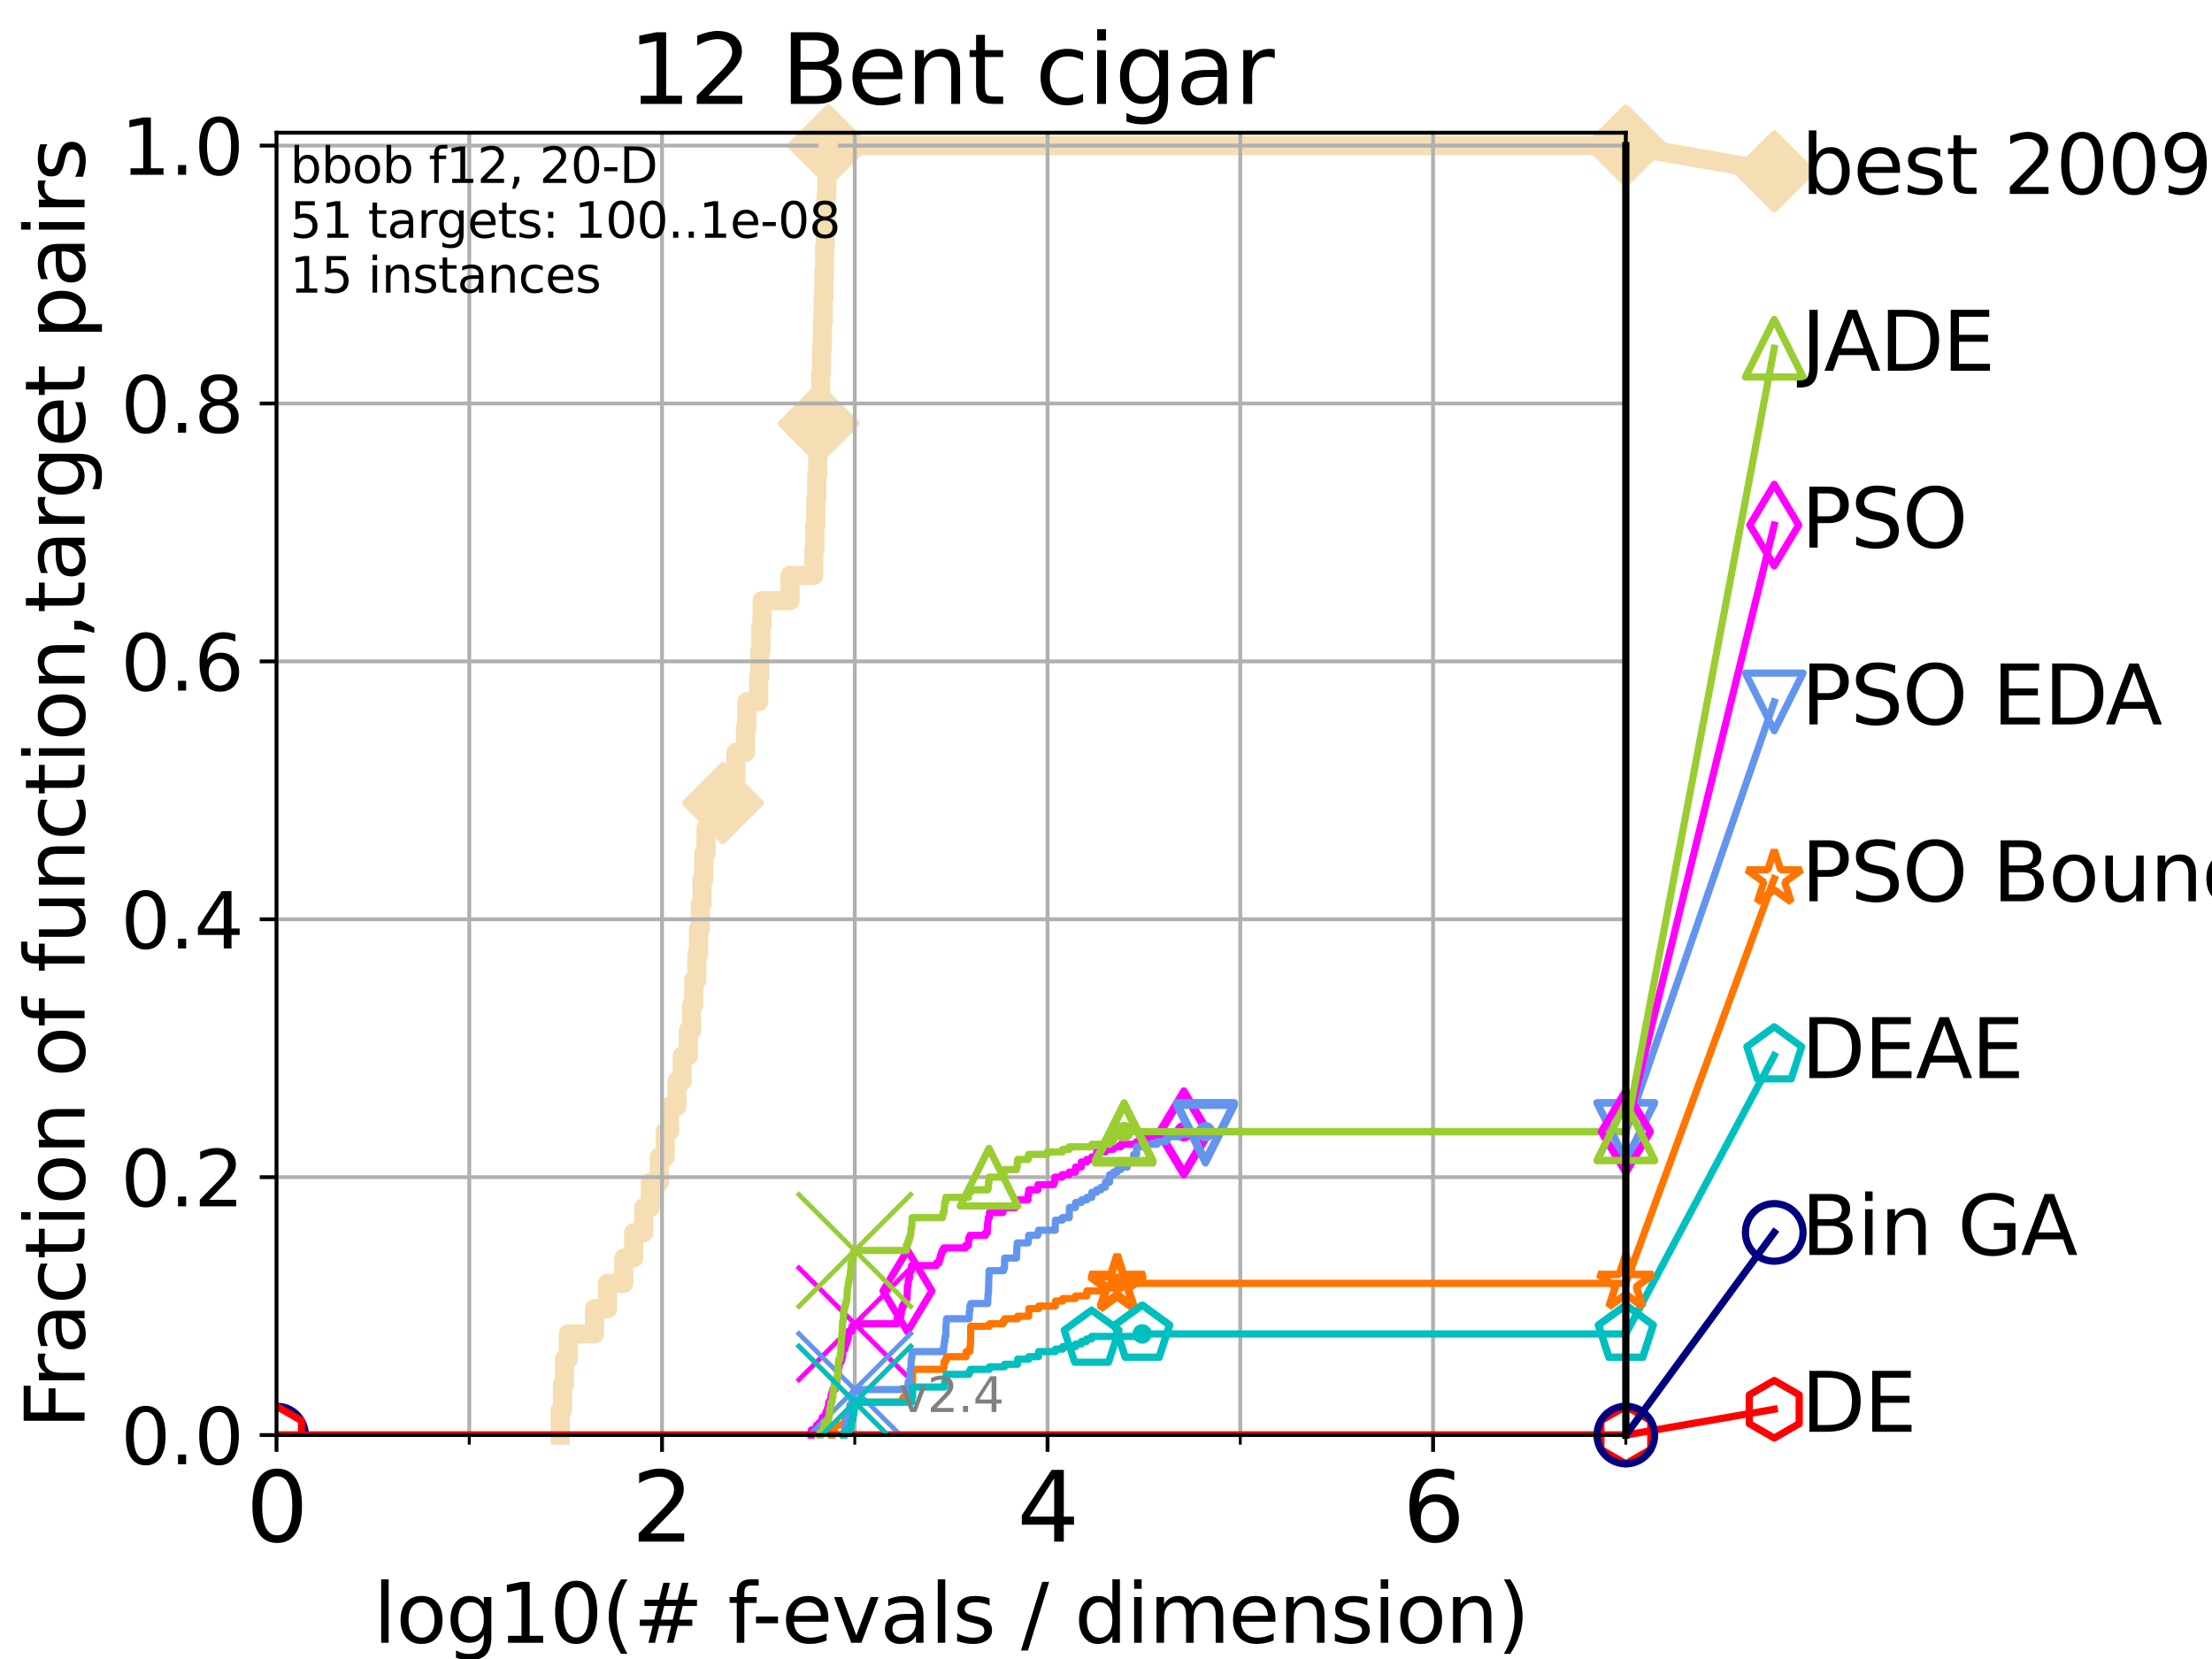 <?xml version="1.0" encoding="utf-8" standalone="no"?>
<!DOCTYPE svg PUBLIC "-//W3C//DTD SVG 1.1//EN"
  "http://www.w3.org/Graphics/SVG/1.1/DTD/svg11.dtd">
<svg height="345.6pt" version="1.1" viewBox="0 0 460.8 345.6" width="460.8pt" xmlns="http://www.w3.org/2000/svg" xmlns:xlink="http://www.w3.org/1999/xlink">
 <defs>
  <style type="text/css">*{stroke-linecap:butt;stroke-linejoin:round;}</style>
 </defs>
 <g id="figure_1">
  <g id="patch_1">
   <path d="M 0 345.6 
L 460.8 345.6 
L 460.8 0 
L 0 0 
z
" style="fill:#ffffff;"/>
  </g>
  <g id="axes_1">
   <g id="patch_2">
    <path d="M 57.6 298.944 
L 338.688 298.944 
L 338.688 27.648 
L 57.6 27.648 
z
" style="fill:#ffffff;"/>
   </g>
   <g id="line2d_1">
    <path d="M 116.71 298.944 
L 116.71 293.677 
L 117.174 293.677 
L 117.174 288.41 
L 117.598 288.41 
L 117.598 283.143 
L 118.391 283.143 
L 118.391 277.877 
L 123.849 277.877 
L 123.849 272.61 
L 126.54 272.61 
L 126.54 267.343 
L 129.936 267.343 
L 129.936 262.076 
L 131.999 262.076 
L 131.999 256.809 
L 134.117 256.809 
L 134.117 251.542 
L 135.482 251.542 
L 135.482 246.275 
L 137.362 246.275 
L 137.362 241.009 
L 138.561 241.009 
L 138.561 235.742 
L 139.478 235.742 
L 139.478 230.475 
L 141.025 230.475 
L 141.025 225.208 
L 142.107 225.208 
L 142.107 219.941 
L 143.401 219.941 
L 143.401 214.674 
L 144.057 214.674 
L 144.057 209.407 
L 144.522 209.407 
L 144.522 204.141 
L 145.167 204.141 
L 145.167 198.874 
L 145.52 198.874 
L 145.52 193.607 
L 145.866 193.607 
L 145.866 188.34 
L 146.232 188.34 
L 146.232 183.073 
L 146.623 183.073 
L 146.623 177.806 
L 147.088 177.806 
L 147.088 172.539 
L 147.525 172.539 
L 147.525 167.272 
L 150.599 167.272 
L 150.599 162.006 
L 153.32 162.006 
L 153.32 156.739 
L 155.303 156.739 
L 155.303 151.472 
L 155.575 151.472 
L 155.575 146.205 
L 158.053 146.205 
L 158.053 140.938 
L 158.272 140.938 
L 158.272 135.671 
L 158.511 135.671 
L 158.511 130.404 
L 158.748 130.404 
L 158.748 125.138 
L 164.573 125.138 
L 164.573 119.871 
L 169.519 119.871 
L 169.519 114.604 
L 169.74 114.604 
L 169.74 109.337 
L 169.948 109.337 
L 169.948 104.07 
L 170.149 104.07 
L 170.149 98.803 
L 170.336 98.803 
L 170.336 93.536 
L 170.544 93.536 
L 170.544 88.27 
L 170.751 88.27 
L 170.751 83.003 
L 170.953 83.003 
L 170.953 77.736 
L 171.137 77.736 
L 171.137 72.469 
L 171.311 72.469 
L 171.311 67.202 
L 171.48 67.202 
L 171.48 61.935 
L 171.629 61.935 
L 171.629 56.668 
L 171.774 56.668 
L 171.774 51.402 
L 171.916 51.402 
L 171.916 46.135 
L 172.07 46.135 
L 172.07 40.868 
L 172.232 40.868 
L 172.232 35.601 
L 172.561 35.601 
L 172.561 30.334 
L 338.688 30.334 
" style="fill:none;stroke:#f5deb3;stroke-linecap:square;stroke-width:4;"/>
   </g>
   <g id="line2d_2">
    <defs>
     <path d="M 0 7.778 
L 7.778 0 
L 0 -7.778 
L -7.778 0 
z
" id="m6bdec62190" style="stroke:#f5deb3;stroke-linejoin:miter;stroke-width:1.5;"/>
    </defs>
    <g>
     <use style="fill:#f5deb3;stroke:#f5deb3;stroke-linejoin:miter;stroke-width:1.5;" x="150.599" xlink:href="#m6bdec62190" y="167.272"/>
     <use style="fill:#f5deb3;stroke:#f5deb3;stroke-linejoin:miter;stroke-width:1.5;" x="170.544" xlink:href="#m6bdec62190" y="88.27"/>
     <use style="fill:#f5deb3;stroke:#f5deb3;stroke-linejoin:miter;stroke-width:1.5;" x="172.561" xlink:href="#m6bdec62190" y="30.334"/>
     <use style="fill:#f5deb3;stroke:#f5deb3;stroke-linejoin:miter;stroke-width:1.5;" x="172.561" xlink:href="#m6bdec62190" y="30.334"/>
     <use style="fill:#f5deb3;stroke:#f5deb3;stroke-linejoin:miter;stroke-width:1.5;" x="338.688" xlink:href="#m6bdec62190" y="30.334"/>
    </g>
   </g>
   <g id="line2d_3">
    <path style="fill:none;stroke:#f5deb3;stroke-linecap:square;stroke-width:4;"/>
    <g/>
   </g>
   <g id="line2d_4">
    <path d="M 338.688 30.334 
L 369.608 35.706 
" style="fill:none;stroke:#f5deb3;stroke-linecap:square;stroke-width:4;"/>
    <g>
     <use style="fill:#f5deb3;stroke:#f5deb3;stroke-linejoin:miter;stroke-width:1.5;" x="338.688" xlink:href="#m6bdec62190" y="30.334"/>
     <use style="fill:#f5deb3;stroke:#f5deb3;stroke-linejoin:miter;stroke-width:1.5;" x="369.608" xlink:href="#m6bdec62190" y="35.706"/>
    </g>
   </g>
   <g id="matplotlib.axis_1">
    <g id="xtick_1">
     <g id="line2d_5">
      <path clip-path="url(#pcb0fdc2224)" d="M 57.6 298.944 
L 57.6 27.648 
" style="fill:none;stroke:#b0b0b0;stroke-linecap:square;stroke-width:0.8;"/>
     </g>
     <g id="line2d_6">
      <defs>
       <path d="M 0 0 
L 0 3.5 
" id="me5a96e3ecd" style="stroke:#000000;stroke-width:0.8;"/>
      </defs>
      <g>
       <use style="stroke:#000000;stroke-width:0.8;" x="57.6" xlink:href="#me5a96e3ecd" y="298.944"/>
      </g>
     </g>
     <g id="text_1">
      <!-- 0 -->
      <g transform="translate(51.237 321.141)scale(0.2 -0.2)">
       <defs>
        <path d="M 2034 4250 
Q 1547 4250 1301 3770 
Q 1056 3291 1056 2328 
Q 1056 1369 1301 889 
Q 1547 409 2034 409 
Q 2525 409 2770 889 
Q 3016 1369 3016 2328 
Q 3016 3291 2770 3770 
Q 2525 4250 2034 4250 
z
M 2034 4750 
Q 2819 4750 3233 4129 
Q 3647 3509 3647 2328 
Q 3647 1150 3233 529 
Q 2819 -91 2034 -91 
Q 1250 -91 836 529 
Q 422 1150 422 2328 
Q 422 3509 836 4129 
Q 1250 4750 2034 4750 
z
" id="DejaVuSans-30" transform="scale(0.016)"/>
       </defs>
       <use xlink:href="#DejaVuSans-30"/>
      </g>
     </g>
    </g>
    <g id="xtick_2">
     <g id="line2d_7">
      <path clip-path="url(#pcb0fdc2224)" d="M 137.911 298.944 
L 137.911 27.648 
" style="fill:none;stroke:#b0b0b0;stroke-linecap:square;stroke-width:0.8;"/>
     </g>
     <g id="line2d_8">
      <g>
       <use style="stroke:#000000;stroke-width:0.8;" x="137.911" xlink:href="#me5a96e3ecd" y="298.944"/>
      </g>
     </g>
     <g id="text_2">
      <!-- 2 -->
      <g transform="translate(131.548 321.141)scale(0.2 -0.2)">
       <defs>
        <path d="M 1228 531 
L 3431 531 
L 3431 0 
L 469 0 
L 469 531 
Q 828 903 1448 1529 
Q 2069 2156 2228 2338 
Q 2531 2678 2651 2914 
Q 2772 3150 2772 3378 
Q 2772 3750 2511 3984 
Q 2250 4219 1831 4219 
Q 1534 4219 1204 4116 
Q 875 4013 500 3803 
L 500 4441 
Q 881 4594 1212 4672 
Q 1544 4750 1819 4750 
Q 2544 4750 2975 4387 
Q 3406 4025 3406 3419 
Q 3406 3131 3298 2873 
Q 3191 2616 2906 2266 
Q 2828 2175 2409 1742 
Q 1991 1309 1228 531 
z
" id="DejaVuSans-32" transform="scale(0.016)"/>
       </defs>
       <use xlink:href="#DejaVuSans-32"/>
      </g>
     </g>
    </g>
    <g id="xtick_3">
     <g id="line2d_9">
      <path clip-path="url(#pcb0fdc2224)" d="M 218.222 298.944 
L 218.222 27.648 
" style="fill:none;stroke:#b0b0b0;stroke-linecap:square;stroke-width:0.8;"/>
     </g>
     <g id="line2d_10">
      <g>
       <use style="stroke:#000000;stroke-width:0.8;" x="218.222" xlink:href="#me5a96e3ecd" y="298.944"/>
      </g>
     </g>
     <g id="text_3">
      <!-- 4 -->
      <g transform="translate(211.859 321.141)scale(0.2 -0.2)">
       <defs>
        <path d="M 2419 4116 
L 825 1625 
L 2419 1625 
L 2419 4116 
z
M 2253 4666 
L 3047 4666 
L 3047 1625 
L 3713 1625 
L 3713 1100 
L 3047 1100 
L 3047 0 
L 2419 0 
L 2419 1100 
L 313 1100 
L 313 1709 
L 2253 4666 
z
" id="DejaVuSans-34" transform="scale(0.016)"/>
       </defs>
       <use xlink:href="#DejaVuSans-34"/>
      </g>
     </g>
    </g>
    <g id="xtick_4">
     <g id="line2d_11">
      <path clip-path="url(#pcb0fdc2224)" d="M 298.533 298.944 
L 298.533 27.648 
" style="fill:none;stroke:#b0b0b0;stroke-linecap:square;stroke-width:0.8;"/>
     </g>
     <g id="line2d_12">
      <g>
       <use style="stroke:#000000;stroke-width:0.8;" x="298.533" xlink:href="#me5a96e3ecd" y="298.944"/>
      </g>
     </g>
     <g id="text_4">
      <!-- 6 -->
      <g transform="translate(292.17 321.141)scale(0.2 -0.2)">
       <defs>
        <path d="M 2113 2584 
Q 1688 2584 1439 2293 
Q 1191 2003 1191 1497 
Q 1191 994 1439 701 
Q 1688 409 2113 409 
Q 2538 409 2786 701 
Q 3034 994 3034 1497 
Q 3034 2003 2786 2293 
Q 2538 2584 2113 2584 
z
M 3366 4563 
L 3366 3988 
Q 3128 4100 2886 4159 
Q 2644 4219 2406 4219 
Q 1781 4219 1451 3797 
Q 1122 3375 1075 2522 
Q 1259 2794 1537 2939 
Q 1816 3084 2150 3084 
Q 2853 3084 3261 2657 
Q 3669 2231 3669 1497 
Q 3669 778 3244 343 
Q 2819 -91 2113 -91 
Q 1303 -91 875 529 
Q 447 1150 447 2328 
Q 447 3434 972 4092 
Q 1497 4750 2381 4750 
Q 2619 4750 2861 4703 
Q 3103 4656 3366 4563 
z
" id="DejaVuSans-36" transform="scale(0.016)"/>
       </defs>
       <use xlink:href="#DejaVuSans-36"/>
      </g>
     </g>
    </g>
    <g id="xtick_5">
     <g id="line2d_13">
      <path clip-path="url(#pcb0fdc2224)" d="M 97.755 298.944 
L 97.755 27.648 
" style="fill:none;stroke:#b0b0b0;stroke-linecap:square;stroke-width:0.8;"/>
     </g>
     <g id="line2d_14">
      <defs>
       <path d="M 0 0 
L 0 2 
" id="m2f7643194c" style="stroke:#000000;stroke-width:0.6;"/>
      </defs>
      <g>
       <use style="stroke:#000000;stroke-width:0.6;" x="97.755" xlink:href="#m2f7643194c" y="298.944"/>
      </g>
     </g>
    </g>
    <g id="xtick_6">
     <g id="line2d_15">
      <path clip-path="url(#pcb0fdc2224)" d="M 178.066 298.944 
L 178.066 27.648 
" style="fill:none;stroke:#b0b0b0;stroke-linecap:square;stroke-width:0.8;"/>
     </g>
     <g id="line2d_16">
      <g>
       <use style="stroke:#000000;stroke-width:0.6;" x="178.066" xlink:href="#m2f7643194c" y="298.944"/>
      </g>
     </g>
    </g>
    <g id="xtick_7">
     <g id="line2d_17">
      <path clip-path="url(#pcb0fdc2224)" d="M 258.377 298.944 
L 258.377 27.648 
" style="fill:none;stroke:#b0b0b0;stroke-linecap:square;stroke-width:0.8;"/>
     </g>
     <g id="line2d_18">
      <g>
       <use style="stroke:#000000;stroke-width:0.6;" x="258.377" xlink:href="#m2f7643194c" y="298.944"/>
      </g>
     </g>
    </g>
    <g id="xtick_8">
     <g id="line2d_19">
      <path clip-path="url(#pcb0fdc2224)" d="M 338.688 298.944 
L 338.688 27.648 
" style="fill:none;stroke:#b0b0b0;stroke-linecap:square;stroke-width:0.8;"/>
     </g>
     <g id="line2d_20">
      <g>
       <use style="stroke:#000000;stroke-width:0.6;" x="338.688" xlink:href="#m2f7643194c" y="298.944"/>
      </g>
     </g>
    </g>
    <g id="text_5">
     <!-- log10(# f-evals / dimension) -->
     <g transform="translate(77.764 342.218)scale(0.17 -0.17)">
      <defs>
       <path d="M 603 4863 
L 1178 4863 
L 1178 0 
L 603 0 
L 603 4863 
z
" id="DejaVuSans-6c" transform="scale(0.016)"/>
       <path d="M 1959 3097 
Q 1497 3097 1228 2736 
Q 959 2375 959 1747 
Q 959 1119 1226 758 
Q 1494 397 1959 397 
Q 2419 397 2687 759 
Q 2956 1122 2956 1747 
Q 2956 2369 2687 2733 
Q 2419 3097 1959 3097 
z
M 1959 3584 
Q 2709 3584 3137 3096 
Q 3566 2609 3566 1747 
Q 3566 888 3137 398 
Q 2709 -91 1959 -91 
Q 1206 -91 779 398 
Q 353 888 353 1747 
Q 353 2609 779 3096 
Q 1206 3584 1959 3584 
z
" id="DejaVuSans-6f" transform="scale(0.016)"/>
       <path d="M 2906 1791 
Q 2906 2416 2648 2759 
Q 2391 3103 1925 3103 
Q 1463 3103 1205 2759 
Q 947 2416 947 1791 
Q 947 1169 1205 825 
Q 1463 481 1925 481 
Q 2391 481 2648 825 
Q 2906 1169 2906 1791 
z
M 3481 434 
Q 3481 -459 3084 -895 
Q 2688 -1331 1869 -1331 
Q 1566 -1331 1297 -1286 
Q 1028 -1241 775 -1147 
L 775 -588 
Q 1028 -725 1275 -790 
Q 1522 -856 1778 -856 
Q 2344 -856 2625 -561 
Q 2906 -266 2906 331 
L 2906 616 
Q 2728 306 2450 153 
Q 2172 0 1784 0 
Q 1141 0 747 490 
Q 353 981 353 1791 
Q 353 2603 747 3093 
Q 1141 3584 1784 3584 
Q 2172 3584 2450 3431 
Q 2728 3278 2906 2969 
L 2906 3500 
L 3481 3500 
L 3481 434 
z
" id="DejaVuSans-67" transform="scale(0.016)"/>
       <path d="M 794 531 
L 1825 531 
L 1825 4091 
L 703 3866 
L 703 4441 
L 1819 4666 
L 2450 4666 
L 2450 531 
L 3481 531 
L 3481 0 
L 794 0 
L 794 531 
z
" id="DejaVuSans-31" transform="scale(0.016)"/>
       <path d="M 1984 4856 
Q 1566 4138 1362 3434 
Q 1159 2731 1159 2009 
Q 1159 1288 1364 580 
Q 1569 -128 1984 -844 
L 1484 -844 
Q 1016 -109 783 600 
Q 550 1309 550 2009 
Q 550 2706 781 3412 
Q 1013 4119 1484 4856 
L 1984 4856 
z
" id="DejaVuSans-28" transform="scale(0.016)"/>
       <path d="M 3272 2816 
L 2363 2816 
L 2100 1772 
L 3016 1772 
L 3272 2816 
z
M 2803 4594 
L 2478 3297 
L 3391 3297 
L 3719 4594 
L 4219 4594 
L 3897 3297 
L 4872 3297 
L 4872 2816 
L 3775 2816 
L 3519 1772 
L 4513 1772 
L 4513 1294 
L 3397 1294 
L 3072 0 
L 2572 0 
L 2894 1294 
L 1978 1294 
L 1656 0 
L 1153 0 
L 1478 1294 
L 494 1294 
L 494 1772 
L 1594 1772 
L 1856 2816 
L 850 2816 
L 850 3297 
L 1978 3297 
L 2297 4594 
L 2803 4594 
z
" id="DejaVuSans-23" transform="scale(0.016)"/>
       <path id="DejaVuSans-20" transform="scale(0.016)"/>
       <path d="M 2375 4863 
L 2375 4384 
L 1825 4384 
Q 1516 4384 1395 4259 
Q 1275 4134 1275 3809 
L 1275 3500 
L 2222 3500 
L 2222 3053 
L 1275 3053 
L 1275 0 
L 697 0 
L 697 3053 
L 147 3053 
L 147 3500 
L 697 3500 
L 697 3744 
Q 697 4328 969 4595 
Q 1241 4863 1831 4863 
L 2375 4863 
z
" id="DejaVuSans-66" transform="scale(0.016)"/>
       <path d="M 313 2009 
L 1997 2009 
L 1997 1497 
L 313 1497 
L 313 2009 
z
" id="DejaVuSans-2d" transform="scale(0.016)"/>
       <path d="M 3597 1894 
L 3597 1613 
L 953 1613 
Q 991 1019 1311 708 
Q 1631 397 2203 397 
Q 2534 397 2845 478 
Q 3156 559 3463 722 
L 3463 178 
Q 3153 47 2828 -22 
Q 2503 -91 2169 -91 
Q 1331 -91 842 396 
Q 353 884 353 1716 
Q 353 2575 817 3079 
Q 1281 3584 2069 3584 
Q 2775 3584 3186 3129 
Q 3597 2675 3597 1894 
z
M 3022 2063 
Q 3016 2534 2758 2815 
Q 2500 3097 2075 3097 
Q 1594 3097 1305 2825 
Q 1016 2553 972 2059 
L 3022 2063 
z
" id="DejaVuSans-65" transform="scale(0.016)"/>
       <path d="M 191 3500 
L 800 3500 
L 1894 563 
L 2988 3500 
L 3597 3500 
L 2284 0 
L 1503 0 
L 191 3500 
z
" id="DejaVuSans-76" transform="scale(0.016)"/>
       <path d="M 2194 1759 
Q 1497 1759 1228 1600 
Q 959 1441 959 1056 
Q 959 750 1161 570 
Q 1363 391 1709 391 
Q 2188 391 2477 730 
Q 2766 1069 2766 1631 
L 2766 1759 
L 2194 1759 
z
M 3341 1997 
L 3341 0 
L 2766 0 
L 2766 531 
Q 2569 213 2275 61 
Q 1981 -91 1556 -91 
Q 1019 -91 701 211 
Q 384 513 384 1019 
Q 384 1609 779 1909 
Q 1175 2209 1959 2209 
L 2766 2209 
L 2766 2266 
Q 2766 2663 2505 2880 
Q 2244 3097 1772 3097 
Q 1472 3097 1187 3025 
Q 903 2953 641 2809 
L 641 3341 
Q 956 3463 1253 3523 
Q 1550 3584 1831 3584 
Q 2591 3584 2966 3190 
Q 3341 2797 3341 1997 
z
" id="DejaVuSans-61" transform="scale(0.016)"/>
       <path d="M 2834 3397 
L 2834 2853 
Q 2591 2978 2328 3040 
Q 2066 3103 1784 3103 
Q 1356 3103 1142 2972 
Q 928 2841 928 2578 
Q 928 2378 1081 2264 
Q 1234 2150 1697 2047 
L 1894 2003 
Q 2506 1872 2764 1633 
Q 3022 1394 3022 966 
Q 3022 478 2636 193 
Q 2250 -91 1575 -91 
Q 1294 -91 989 -36 
Q 684 19 347 128 
L 347 722 
Q 666 556 975 473 
Q 1284 391 1588 391 
Q 1994 391 2212 530 
Q 2431 669 2431 922 
Q 2431 1156 2273 1281 
Q 2116 1406 1581 1522 
L 1381 1569 
Q 847 1681 609 1914 
Q 372 2147 372 2553 
Q 372 3047 722 3315 
Q 1072 3584 1716 3584 
Q 2034 3584 2315 3537 
Q 2597 3491 2834 3397 
z
" id="DejaVuSans-73" transform="scale(0.016)"/>
       <path d="M 1625 4666 
L 2156 4666 
L 531 -594 
L 0 -594 
L 1625 4666 
z
" id="DejaVuSans-2f" transform="scale(0.016)"/>
       <path d="M 2906 2969 
L 2906 4863 
L 3481 4863 
L 3481 0 
L 2906 0 
L 2906 525 
Q 2725 213 2448 61 
Q 2172 -91 1784 -91 
Q 1150 -91 751 415 
Q 353 922 353 1747 
Q 353 2572 751 3078 
Q 1150 3584 1784 3584 
Q 2172 3584 2448 3432 
Q 2725 3281 2906 2969 
z
M 947 1747 
Q 947 1113 1208 752 
Q 1469 391 1925 391 
Q 2381 391 2643 752 
Q 2906 1113 2906 1747 
Q 2906 2381 2643 2742 
Q 2381 3103 1925 3103 
Q 1469 3103 1208 2742 
Q 947 2381 947 1747 
z
" id="DejaVuSans-64" transform="scale(0.016)"/>
       <path d="M 603 3500 
L 1178 3500 
L 1178 0 
L 603 0 
L 603 3500 
z
M 603 4863 
L 1178 4863 
L 1178 4134 
L 603 4134 
L 603 4863 
z
" id="DejaVuSans-69" transform="scale(0.016)"/>
       <path d="M 3328 2828 
Q 3544 3216 3844 3400 
Q 4144 3584 4550 3584 
Q 5097 3584 5394 3201 
Q 5691 2819 5691 2113 
L 5691 0 
L 5113 0 
L 5113 2094 
Q 5113 2597 4934 2840 
Q 4756 3084 4391 3084 
Q 3944 3084 3684 2787 
Q 3425 2491 3425 1978 
L 3425 0 
L 2847 0 
L 2847 2094 
Q 2847 2600 2669 2842 
Q 2491 3084 2119 3084 
Q 1678 3084 1418 2786 
Q 1159 2488 1159 1978 
L 1159 0 
L 581 0 
L 581 3500 
L 1159 3500 
L 1159 2956 
Q 1356 3278 1631 3431 
Q 1906 3584 2284 3584 
Q 2666 3584 2933 3390 
Q 3200 3197 3328 2828 
z
" id="DejaVuSans-6d" transform="scale(0.016)"/>
       <path d="M 3513 2113 
L 3513 0 
L 2938 0 
L 2938 2094 
Q 2938 2591 2744 2837 
Q 2550 3084 2163 3084 
Q 1697 3084 1428 2787 
Q 1159 2491 1159 1978 
L 1159 0 
L 581 0 
L 581 3500 
L 1159 3500 
L 1159 2956 
Q 1366 3272 1645 3428 
Q 1925 3584 2291 3584 
Q 2894 3584 3203 3211 
Q 3513 2838 3513 2113 
z
" id="DejaVuSans-6e" transform="scale(0.016)"/>
       <path d="M 513 4856 
L 1013 4856 
Q 1481 4119 1714 3412 
Q 1947 2706 1947 2009 
Q 1947 1309 1714 600 
Q 1481 -109 1013 -844 
L 513 -844 
Q 928 -128 1133 580 
Q 1338 1288 1338 2009 
Q 1338 2731 1133 3434 
Q 928 4138 513 4856 
z
" id="DejaVuSans-29" transform="scale(0.016)"/>
      </defs>
      <use xlink:href="#DejaVuSans-6c"/>
      <use x="27.783" xlink:href="#DejaVuSans-6f"/>
      <use x="88.965" xlink:href="#DejaVuSans-67"/>
      <use x="152.441" xlink:href="#DejaVuSans-31"/>
      <use x="216.064" xlink:href="#DejaVuSans-30"/>
      <use x="279.688" xlink:href="#DejaVuSans-28"/>
      <use x="318.701" xlink:href="#DejaVuSans-23"/>
      <use x="402.49" xlink:href="#DejaVuSans-20"/>
      <use x="434.277" xlink:href="#DejaVuSans-66"/>
      <use x="463.982" xlink:href="#DejaVuSans-2d"/>
      <use x="500.066" xlink:href="#DejaVuSans-65"/>
      <use x="561.59" xlink:href="#DejaVuSans-76"/>
      <use x="620.77" xlink:href="#DejaVuSans-61"/>
      <use x="682.049" xlink:href="#DejaVuSans-6c"/>
      <use x="709.832" xlink:href="#DejaVuSans-73"/>
      <use x="761.932" xlink:href="#DejaVuSans-20"/>
      <use x="793.719" xlink:href="#DejaVuSans-2f"/>
      <use x="827.41" xlink:href="#DejaVuSans-20"/>
      <use x="859.197" xlink:href="#DejaVuSans-64"/>
      <use x="922.674" xlink:href="#DejaVuSans-69"/>
      <use x="950.457" xlink:href="#DejaVuSans-6d"/>
      <use x="1047.869" xlink:href="#DejaVuSans-65"/>
      <use x="1109.393" xlink:href="#DejaVuSans-6e"/>
      <use x="1172.771" xlink:href="#DejaVuSans-73"/>
      <use x="1224.871" xlink:href="#DejaVuSans-69"/>
      <use x="1252.654" xlink:href="#DejaVuSans-6f"/>
      <use x="1313.836" xlink:href="#DejaVuSans-6e"/>
      <use x="1377.215" xlink:href="#DejaVuSans-29"/>
     </g>
    </g>
   </g>
   <g id="matplotlib.axis_2">
    <g id="ytick_1">
     <g id="line2d_21">
      <path clip-path="url(#pcb0fdc2224)" d="M 57.6 298.944 
L 338.688 298.944 
" style="fill:none;stroke:#b0b0b0;stroke-linecap:square;stroke-width:0.8;"/>
     </g>
     <g id="line2d_22">
      <defs>
       <path d="M 0 0 
L -3.5 0 
" id="me74c2b22ca" style="stroke:#000000;stroke-width:0.8;"/>
      </defs>
      <g>
       <use style="stroke:#000000;stroke-width:0.8;" x="57.6" xlink:href="#me74c2b22ca" y="298.944"/>
      </g>
     </g>
     <g id="text_6">
      <!-- 0.0 -->
      <g transform="translate(25.155 305.023)scale(0.16 -0.16)">
       <defs>
        <path d="M 684 794 
L 1344 794 
L 1344 0 
L 684 0 
L 684 794 
z
" id="DejaVuSans-2e" transform="scale(0.016)"/>
       </defs>
       <use xlink:href="#DejaVuSans-30"/>
       <use x="63.623" xlink:href="#DejaVuSans-2e"/>
       <use x="95.41" xlink:href="#DejaVuSans-30"/>
      </g>
     </g>
    </g>
    <g id="ytick_2">
     <g id="line2d_23">
      <path clip-path="url(#pcb0fdc2224)" d="M 57.6 245.222 
L 338.688 245.222 
" style="fill:none;stroke:#b0b0b0;stroke-linecap:square;stroke-width:0.8;"/>
     </g>
     <g id="line2d_24">
      <g>
       <use style="stroke:#000000;stroke-width:0.8;" x="57.6" xlink:href="#me74c2b22ca" y="245.222"/>
      </g>
     </g>
     <g id="text_7">
      <!-- 0.2 -->
      <g transform="translate(25.155 251.301)scale(0.16 -0.16)">
       <use xlink:href="#DejaVuSans-30"/>
       <use x="63.623" xlink:href="#DejaVuSans-2e"/>
       <use x="95.41" xlink:href="#DejaVuSans-32"/>
      </g>
     </g>
    </g>
    <g id="ytick_3">
     <g id="line2d_25">
      <path clip-path="url(#pcb0fdc2224)" d="M 57.6 191.5 
L 338.688 191.5 
" style="fill:none;stroke:#b0b0b0;stroke-linecap:square;stroke-width:0.8;"/>
     </g>
     <g id="line2d_26">
      <g>
       <use style="stroke:#000000;stroke-width:0.8;" x="57.6" xlink:href="#me74c2b22ca" y="191.5"/>
      </g>
     </g>
     <g id="text_8">
      <!-- 0.4 -->
      <g transform="translate(25.155 197.579)scale(0.16 -0.16)">
       <use xlink:href="#DejaVuSans-30"/>
       <use x="63.623" xlink:href="#DejaVuSans-2e"/>
       <use x="95.41" xlink:href="#DejaVuSans-34"/>
      </g>
     </g>
    </g>
    <g id="ytick_4">
     <g id="line2d_27">
      <path clip-path="url(#pcb0fdc2224)" d="M 57.6 137.778 
L 338.688 137.778 
" style="fill:none;stroke:#b0b0b0;stroke-linecap:square;stroke-width:0.8;"/>
     </g>
     <g id="line2d_28">
      <g>
       <use style="stroke:#000000;stroke-width:0.8;" x="57.6" xlink:href="#me74c2b22ca" y="137.778"/>
      </g>
     </g>
     <g id="text_9">
      <!-- 0.6 -->
      <g transform="translate(25.155 143.857)scale(0.16 -0.16)">
       <use xlink:href="#DejaVuSans-30"/>
       <use x="63.623" xlink:href="#DejaVuSans-2e"/>
       <use x="95.41" xlink:href="#DejaVuSans-36"/>
      </g>
     </g>
    </g>
    <g id="ytick_5">
     <g id="line2d_29">
      <path clip-path="url(#pcb0fdc2224)" d="M 57.6 84.056 
L 338.688 84.056 
" style="fill:none;stroke:#b0b0b0;stroke-linecap:square;stroke-width:0.8;"/>
     </g>
     <g id="line2d_30">
      <g>
       <use style="stroke:#000000;stroke-width:0.8;" x="57.6" xlink:href="#me74c2b22ca" y="84.056"/>
      </g>
     </g>
     <g id="text_10">
      <!-- 0.8 -->
      <g transform="translate(25.155 90.135)scale(0.16 -0.16)">
       <defs>
        <path d="M 2034 2216 
Q 1584 2216 1326 1975 
Q 1069 1734 1069 1313 
Q 1069 891 1326 650 
Q 1584 409 2034 409 
Q 2484 409 2743 651 
Q 3003 894 3003 1313 
Q 3003 1734 2745 1975 
Q 2488 2216 2034 2216 
z
M 1403 2484 
Q 997 2584 770 2862 
Q 544 3141 544 3541 
Q 544 4100 942 4425 
Q 1341 4750 2034 4750 
Q 2731 4750 3128 4425 
Q 3525 4100 3525 3541 
Q 3525 3141 3298 2862 
Q 3072 2584 2669 2484 
Q 3125 2378 3379 2068 
Q 3634 1759 3634 1313 
Q 3634 634 3220 271 
Q 2806 -91 2034 -91 
Q 1263 -91 848 271 
Q 434 634 434 1313 
Q 434 1759 690 2068 
Q 947 2378 1403 2484 
z
M 1172 3481 
Q 1172 3119 1398 2916 
Q 1625 2713 2034 2713 
Q 2441 2713 2670 2916 
Q 2900 3119 2900 3481 
Q 2900 3844 2670 4047 
Q 2441 4250 2034 4250 
Q 1625 4250 1398 4047 
Q 1172 3844 1172 3481 
z
" id="DejaVuSans-38" transform="scale(0.016)"/>
       </defs>
       <use xlink:href="#DejaVuSans-30"/>
       <use x="63.623" xlink:href="#DejaVuSans-2e"/>
       <use x="95.41" xlink:href="#DejaVuSans-38"/>
      </g>
     </g>
    </g>
    <g id="ytick_6">
     <g id="line2d_31">
      <path clip-path="url(#pcb0fdc2224)" d="M 57.6 30.334 
L 338.688 30.334 
" style="fill:none;stroke:#b0b0b0;stroke-linecap:square;stroke-width:0.8;"/>
     </g>
     <g id="line2d_32">
      <g>
       <use style="stroke:#000000;stroke-width:0.8;" x="57.6" xlink:href="#me74c2b22ca" y="30.334"/>
      </g>
     </g>
     <g id="text_11">
      <!-- 1.0 -->
      <g transform="translate(25.155 36.413)scale(0.16 -0.16)">
       <use xlink:href="#DejaVuSans-31"/>
       <use x="63.623" xlink:href="#DejaVuSans-2e"/>
       <use x="95.41" xlink:href="#DejaVuSans-30"/>
      </g>
     </g>
    </g>
    <g id="text_12">
     <!-- Fraction of function,target pairs -->
     <g transform="translate(17.62 297.681)rotate(-90)scale(0.17 -0.17)">
      <defs>
       <path d="M 628 4666 
L 3309 4666 
L 3309 4134 
L 1259 4134 
L 1259 2759 
L 3109 2759 
L 3109 2228 
L 1259 2228 
L 1259 0 
L 628 0 
L 628 4666 
z
" id="DejaVuSans-46" transform="scale(0.016)"/>
       <path d="M 2631 2963 
Q 2534 3019 2420 3045 
Q 2306 3072 2169 3072 
Q 1681 3072 1420 2755 
Q 1159 2438 1159 1844 
L 1159 0 
L 581 0 
L 581 3500 
L 1159 3500 
L 1159 2956 
Q 1341 3275 1631 3429 
Q 1922 3584 2338 3584 
Q 2397 3584 2469 3576 
Q 2541 3569 2628 3553 
L 2631 2963 
z
" id="DejaVuSans-72" transform="scale(0.016)"/>
       <path d="M 3122 3366 
L 3122 2828 
Q 2878 2963 2633 3030 
Q 2388 3097 2138 3097 
Q 1578 3097 1268 2742 
Q 959 2388 959 1747 
Q 959 1106 1268 751 
Q 1578 397 2138 397 
Q 2388 397 2633 464 
Q 2878 531 3122 666 
L 3122 134 
Q 2881 22 2623 -34 
Q 2366 -91 2075 -91 
Q 1284 -91 818 406 
Q 353 903 353 1747 
Q 353 2603 823 3093 
Q 1294 3584 2113 3584 
Q 2378 3584 2631 3529 
Q 2884 3475 3122 3366 
z
" id="DejaVuSans-63" transform="scale(0.016)"/>
       <path d="M 1172 4494 
L 1172 3500 
L 2356 3500 
L 2356 3053 
L 1172 3053 
L 1172 1153 
Q 1172 725 1289 603 
Q 1406 481 1766 481 
L 2356 481 
L 2356 0 
L 1766 0 
Q 1100 0 847 248 
Q 594 497 594 1153 
L 594 3053 
L 172 3053 
L 172 3500 
L 594 3500 
L 594 4494 
L 1172 4494 
z
" id="DejaVuSans-74" transform="scale(0.016)"/>
       <path d="M 544 1381 
L 544 3500 
L 1119 3500 
L 1119 1403 
Q 1119 906 1312 657 
Q 1506 409 1894 409 
Q 2359 409 2629 706 
Q 2900 1003 2900 1516 
L 2900 3500 
L 3475 3500 
L 3475 0 
L 2900 0 
L 2900 538 
Q 2691 219 2414 64 
Q 2138 -91 1772 -91 
Q 1169 -91 856 284 
Q 544 659 544 1381 
z
M 1991 3584 
L 1991 3584 
z
" id="DejaVuSans-75" transform="scale(0.016)"/>
       <path d="M 750 794 
L 1409 794 
L 1409 256 
L 897 -744 
L 494 -744 
L 750 256 
L 750 794 
z
" id="DejaVuSans-2c" transform="scale(0.016)"/>
       <path d="M 1159 525 
L 1159 -1331 
L 581 -1331 
L 581 3500 
L 1159 3500 
L 1159 2969 
Q 1341 3281 1617 3432 
Q 1894 3584 2278 3584 
Q 2916 3584 3314 3078 
Q 3713 2572 3713 1747 
Q 3713 922 3314 415 
Q 2916 -91 2278 -91 
Q 1894 -91 1617 61 
Q 1341 213 1159 525 
z
M 3116 1747 
Q 3116 2381 2855 2742 
Q 2594 3103 2138 3103 
Q 1681 3103 1420 2742 
Q 1159 2381 1159 1747 
Q 1159 1113 1420 752 
Q 1681 391 2138 391 
Q 2594 391 2855 752 
Q 3116 1113 3116 1747 
z
" id="DejaVuSans-70" transform="scale(0.016)"/>
      </defs>
      <use xlink:href="#DejaVuSans-46"/>
      <use x="50.27" xlink:href="#DejaVuSans-72"/>
      <use x="91.383" xlink:href="#DejaVuSans-61"/>
      <use x="152.662" xlink:href="#DejaVuSans-63"/>
      <use x="207.643" xlink:href="#DejaVuSans-74"/>
      <use x="246.852" xlink:href="#DejaVuSans-69"/>
      <use x="274.635" xlink:href="#DejaVuSans-6f"/>
      <use x="335.816" xlink:href="#DejaVuSans-6e"/>
      <use x="399.195" xlink:href="#DejaVuSans-20"/>
      <use x="430.982" xlink:href="#DejaVuSans-6f"/>
      <use x="492.164" xlink:href="#DejaVuSans-66"/>
      <use x="527.369" xlink:href="#DejaVuSans-20"/>
      <use x="559.156" xlink:href="#DejaVuSans-66"/>
      <use x="594.361" xlink:href="#DejaVuSans-75"/>
      <use x="657.74" xlink:href="#DejaVuSans-6e"/>
      <use x="721.119" xlink:href="#DejaVuSans-63"/>
      <use x="776.1" xlink:href="#DejaVuSans-74"/>
      <use x="815.309" xlink:href="#DejaVuSans-69"/>
      <use x="843.092" xlink:href="#DejaVuSans-6f"/>
      <use x="904.273" xlink:href="#DejaVuSans-6e"/>
      <use x="967.652" xlink:href="#DejaVuSans-2c"/>
      <use x="999.439" xlink:href="#DejaVuSans-74"/>
      <use x="1038.648" xlink:href="#DejaVuSans-61"/>
      <use x="1099.928" xlink:href="#DejaVuSans-72"/>
      <use x="1139.291" xlink:href="#DejaVuSans-67"/>
      <use x="1202.768" xlink:href="#DejaVuSans-65"/>
      <use x="1264.291" xlink:href="#DejaVuSans-74"/>
      <use x="1303.5" xlink:href="#DejaVuSans-20"/>
      <use x="1335.287" xlink:href="#DejaVuSans-70"/>
      <use x="1398.764" xlink:href="#DejaVuSans-61"/>
      <use x="1460.043" xlink:href="#DejaVuSans-69"/>
      <use x="1487.826" xlink:href="#DejaVuSans-72"/>
      <use x="1528.939" xlink:href="#DejaVuSans-73"/>
     </g>
    </g>
   </g>
   <g id="line2d_33">
    <defs>
     <path d="M 0 1.5 
C 0.398 1.5 0.779 1.342 1.061 1.061 
C 1.342 0.779 1.5 0.398 1.5 0 
C 1.5 -0.398 1.342 -0.779 1.061 -1.061 
C 0.779 -1.342 0.398 -1.5 0 -1.5 
C -0.398 -1.5 -0.779 -1.342 -1.061 -1.061 
C -1.342 -0.779 -1.5 -0.398 -1.5 0 
C -1.5 0.398 -1.342 0.779 -1.061 1.061 
C -0.779 1.342 -0.398 1.5 0 1.5 
z
" id="mcf9a282a09" style="stroke:#f5deb3;"/>
    </defs>
    <g>
     <use style="fill:#f5deb3;stroke:#f5deb3;" x="172.561" xlink:href="#mcf9a282a09" y="30.334"/>
     <use style="fill:#f5deb3;stroke:#f5deb3;" x="172.561" xlink:href="#mcf9a282a09" y="30.334"/>
    </g>
   </g>
   <g id="line2d_34">
    <path clip-path="url(#pcb0fdc2224)" d="M 57.6 298.944 
L 57.6 298.944 
L 57.6 298.944 
L 57.6 298.944 
L 338.688 298.944 
" style="fill:none;stroke:#000080;stroke-linecap:square;stroke-width:1.5;"/>
   </g>
   <g id="line2d_35">
    <defs>
     <path d="M 0 6 
C 1.591 6 3.117 5.368 4.243 4.243 
C 5.368 3.117 6 1.591 6 0 
C 6 -1.591 5.368 -3.117 4.243 -4.243 
C 3.117 -5.368 1.591 -6 0 -6 
C -1.591 -6 -3.117 -5.368 -4.243 -4.243 
C -5.368 -3.117 -6 -1.591 -6 0 
C -6 1.591 -5.368 3.117 -4.243 4.243 
C -3.117 5.368 -1.591 6 0 6 
z
" id="maaded69be4" style="stroke:#000080;stroke-width:1.5;"/>
    </defs>
    <g clip-path="url(#pcb0fdc2224)">
     <use style="fill-opacity:0;stroke:#000080;stroke-width:1.5;" x="57.6" xlink:href="#maaded69be4" y="298.944"/>
    </g>
   </g>
   <g id="line2d_36">
    <path clip-path="url(#pcb0fdc2224)" style="fill:none;stroke:#000080;stroke-linecap:square;stroke-width:1.5;"/>
    <g clip-path="url(#pcb0fdc2224)">
     <use style="fill-opacity:0;stroke:#000080;stroke-width:1.5;" x="-1" xlink:href="#maaded69be4" y="567.554"/>
     <use style="fill-opacity:0;stroke:#000080;stroke-width:1.5;" x="338.688" xlink:href="#maaded69be4" y="567.554"/>
    </g>
   </g>
   <g id="line2d_37">
    <defs>
     <path d="M 0 1.5 
C 0.398 1.5 0.779 1.342 1.061 1.061 
C 1.342 0.779 1.5 0.398 1.5 0 
C 1.5 -0.398 1.342 -0.779 1.061 -1.061 
C 0.779 -1.342 0.398 -1.5 0 -1.5 
C -0.398 -1.5 -0.779 -1.342 -1.061 -1.061 
C -1.342 -0.779 -1.5 -0.398 -1.5 0 
C -1.5 0.398 -1.342 0.779 -1.061 1.061 
C -0.779 1.342 -0.398 1.5 0 1.5 
z
" id="m8e9868007f" style="stroke:#ff00ff;"/>
    </defs>
    <g>
     <use style="fill:#ff00ff;stroke:#ff00ff;" x="246.623" xlink:href="#m8e9868007f" y="235.742"/>
     <use style="fill:#ff00ff;stroke:#ff00ff;" x="246.623" xlink:href="#m8e9868007f" y="235.742"/>
    </g>
   </g>
   <g id="line2d_38">
    <path d="M 168.991 298.944 
L 169.018 297.891 
L 169.873 297.891 
L 169.873 297.364 
L 170.133 297.364 
L 170.133 296.837 
L 170.711 296.837 
L 170.711 296.311 
L 171.26 296.311 
L 171.285 295.257 
L 171.892 295.257 
L 171.892 294.731 
L 172.026 294.731 
L 172.026 294.204 
L 172.267 294.204 
L 172.267 293.677 
L 172.446 293.677 
L 172.446 293.15 
L 172.59 293.15 
L 172.634 292.097 
L 172.931 292.097 
L 172.931 291.57 
L 173.135 291.57 
L 173.154 290.517 
L 173.31 290.517 
L 173.31 289.99 
L 173.43 289.99 
L 173.43 289.464 
L 173.941 289.464 
L 174.019 288.41 
L 174.188 288.41 
L 174.188 287.884 
L 174.332 287.884 
L 174.37 286.83 
L 174.574 286.83 
L 174.681 285.25 
L 174.688 285.25 
L 174.688 284.723 
L 174.813 284.723 
L 174.894 283.67 
L 175.225 283.67 
L 175.225 283.143 
L 175.379 283.143 
L 175.379 282.617 
L 175.53 282.617 
L 175.597 281.037 
L 176.022 281.037 
L 176.109 279.983 
L 176.349 279.983 
L 176.349 279.457 
L 176.492 279.457 
L 176.492 278.93 
L 176.648 278.93 
L 176.75 277.877 
L 176.841 277.877 
L 176.841 277.35 
L 177.458 277.35 
L 177.49 276.296 
L 177.987 276.296 
L 177.987 275.77 
L 186.857 275.77 
L 186.862 274.716 
L 187.495 274.716 
L 187.495 274.19 
L 187.649 274.19 
L 187.649 273.663 
L 187.775 273.663 
L 187.805 272.61 
L 187.98 272.61 
L 187.98 272.083 
L 188.248 272.083 
L 188.248 271.556 
L 188.544 271.556 
L 188.544 271.03 
L 188.791 271.03 
L 188.791 270.503 
L 188.942 270.503 
L 189.042 267.87 
L 189.162 267.87 
L 189.203 266.816 
L 189.279 266.816 
L 189.279 266.289 
L 189.46 266.289 
L 189.552 264.709 
L 189.859 264.709 
L 189.869 263.656 
L 195.049 263.656 
L 195.049 263.129 
L 195.584 263.129 
L 195.584 262.603 
L 195.779 262.603 
L 195.779 262.076 
L 195.904 262.076 
L 195.904 261.549 
L 196.067 261.549 
L 196.067 261.023 
L 196.261 261.023 
L 196.261 260.496 
L 196.583 260.496 
L 196.583 259.969 
L 201.138 259.969 
L 201.138 259.443 
L 201.753 259.443 
L 201.81 257.862 
L 202.066 257.862 
L 202.066 257.336 
L 205.281 257.336 
L 205.281 256.809 
L 205.659 256.809 
L 205.751 254.702 
L 205.789 254.702 
L 205.895 253.649 
L 206.118 253.649 
L 206.118 252.596 
L 208.918 252.596 
L 208.918 252.069 
L 209.061 252.069 
L 209.061 251.542 
L 211.552 251.542 
L 211.552 251.016 
L 211.785 251.016 
L 211.819 249.962 
L 214.141 249.962 
L 214.141 248.909 
L 214.259 248.909 
L 214.32 247.855 
L 216.216 247.855 
L 216.216 246.802 
L 219.489 246.802 
L 219.489 246.275 
L 219.728 246.275 
L 219.746 245.222 
L 221.24 245.222 
L 221.24 244.695 
L 222.751 244.695 
L 222.751 244.169 
L 224.047 244.169 
L 224.049 243.115 
L 225.253 243.115 
L 225.253 242.062 
L 226.381 242.062 
L 226.381 241.535 
L 227.442 241.535 
L 227.442 241.009 
L 228.367 241.009 
L 228.468 239.955 
L 230.28 239.955 
L 230.28 239.428 
L 231.903 239.428 
L 231.903 238.902 
L 233.486 238.902 
L 233.486 238.375 
L 236.723 238.375 
L 236.723 237.848 
L 237.33 237.848 
L 237.33 237.322 
L 239.025 237.322 
L 239.025 236.795 
L 241.022 236.795 
L 241.022 236.268 
L 246.623 236.268 
L 246.623 235.742 
L 338.688 235.742 
L 338.688 235.742 
" style="fill:none;stroke:#ff00ff;stroke-linecap:square;stroke-width:1.5;"/>
   </g>
   <g id="line2d_39">
    <defs>
     <path d="M 0 8.485 
L 5.091 0 
L 0 -8.485 
L -5.091 0 
z
" id="m98509b860d" style="stroke:#ff00ff;stroke-linejoin:miter;stroke-width:1.5;"/>
    </defs>
    <g>
     <use style="fill-opacity:0;stroke:#ff00ff;stroke-linejoin:miter;stroke-width:1.5;" x="189.036" xlink:href="#m98509b860d" y="268.923"/>
     <use style="fill-opacity:0;stroke:#ff00ff;stroke-linejoin:miter;stroke-width:1.5;" x="246.623" xlink:href="#m98509b860d" y="236.268"/>
     <use style="fill-opacity:0;stroke:#ff00ff;stroke-linejoin:miter;stroke-width:1.5;" x="246.623" xlink:href="#m98509b860d" y="235.742"/>
     <use style="fill-opacity:0;stroke:#ff00ff;stroke-linejoin:miter;stroke-width:1.5;" x="338.688" xlink:href="#m98509b860d" y="235.742"/>
    </g>
   </g>
   <g id="line2d_40">
    <path style="fill:none;stroke:#ff00ff;stroke-linecap:square;stroke-width:1.5;"/>
    <g/>
   </g>
   <g id="line2d_41">
    <path clip-path="url(#pcb0fdc2224)" d="M 178.066 275.77 
" style="fill:none;stroke:#ff00ff;stroke-linecap:square;stroke-width:1.5;"/>
    <defs>
     <path d="M -12 12 
L 12 -12 
M -12 -12 
L 12 12 
" id="m93b0e0e4f4" style="stroke:#ff00ff;"/>
    </defs>
    <g clip-path="url(#pcb0fdc2224)">
     <use style="fill:#ff00ff;stroke:#ff00ff;" x="178.066" xlink:href="#m93b0e0e4f4" y="275.77"/>
    </g>
   </g>
   <g id="line2d_42">
    <defs>
     <path d="M 0 1.5 
C 0.398 1.5 0.779 1.342 1.061 1.061 
C 1.342 0.779 1.5 0.398 1.5 0 
C 1.5 -0.398 1.342 -0.779 1.061 -1.061 
C 0.779 -1.342 0.398 -1.5 0 -1.5 
C -0.398 -1.5 -0.779 -1.342 -1.061 -1.061 
C -1.342 -0.779 -1.5 -0.398 -1.5 0 
C -1.5 0.398 -1.342 0.779 -1.061 1.061 
C -0.779 1.342 -0.398 1.5 0 1.5 
z
" id="me71da34cfd" style="stroke:#ff7500;"/>
    </defs>
    <g>
     <use style="fill:#ff7500;stroke:#ff7500;" x="232.724" xlink:href="#me71da34cfd" y="267.343"/>
     <use style="fill:#ff7500;stroke:#ff7500;" x="232.724" xlink:href="#me71da34cfd" y="267.343"/>
    </g>
   </g>
   <g id="line2d_43">
    <path d="M 173.272 298.944 
L 173.272 298.417 
L 173.753 298.417 
L 173.753 297.891 
L 173.828 297.891 
L 173.828 296.837 
L 175.832 296.837 
L 175.832 296.311 
L 176.027 296.311 
L 176.027 295.784 
L 176.243 295.784 
L 176.243 295.257 
L 176.307 295.257 
L 176.307 294.731 
L 177.311 294.731 
L 177.311 294.204 
L 177.54 294.204 
L 177.54 293.677 
L 177.91 293.677 
L 177.91 293.15 
L 177.931 293.15 
L 177.931 292.624 
L 177.967 292.624 
L 177.967 292.097 
L 187.921 292.097 
L 187.921 291.57 
L 188.164 291.57 
L 188.164 291.044 
L 189.073 291.044 
L 189.073 290.517 
L 189.164 290.517 
L 189.164 289.99 
L 189.702 289.99 
L 189.702 289.464 
L 189.915 289.464 
L 189.915 288.41 
L 189.994 288.41 
L 189.994 287.884 
L 190.087 287.884 
L 190.087 286.83 
L 190.095 286.83 
L 190.095 285.25 
L 196.572 285.25 
L 196.572 284.723 
L 196.658 284.723 
L 196.658 283.67 
L 196.977 283.67 
L 196.977 283.143 
L 197.192 283.143 
L 197.192 282.617 
L 201.26 282.617 
L 201.26 282.09 
L 201.275 282.09 
L 201.275 281.563 
L 202.018 281.563 
L 202.018 281.037 
L 202.056 281.037 
L 202.056 280.51 
L 202.158 280.51 
L 202.158 279.457 
L 202.203 279.457 
L 202.203 278.403 
L 202.208 278.403 
L 202.208 277.35 
L 202.213 277.35 
L 202.213 276.296 
L 206.114 276.296 
L 206.114 275.77 
L 208.96 275.77 
L 208.96 275.243 
L 209.287 275.243 
L 209.287 274.716 
L 211.987 274.716 
L 211.987 274.19 
L 214.311 274.19 
L 214.311 273.663 
L 214.316 273.663 
L 214.316 273.136 
L 214.318 273.136 
L 214.318 272.61 
L 216.373 272.61 
L 216.373 272.083 
L 219.837 272.083 
L 219.837 271.556 
L 219.875 271.556 
L 219.875 271.03 
L 221.391 271.03 
L 221.391 270.503 
L 224.026 270.503 
L 224.026 269.976 
L 226.412 269.976 
L 226.412 268.923 
L 229.41 268.923 
L 229.41 268.396 
L 231.081 268.396 
L 231.081 267.87 
L 232.724 267.87 
L 232.724 267.343 
L 338.688 267.343 
" style="fill:none;stroke:#ff7500;stroke-linecap:square;stroke-width:1.5;"/>
   </g>
   <g id="line2d_44">
    <defs>
     <path d="M 0 -6 
L -1.347 -1.854 
L -5.706 -1.854 
L -2.18 0.708 
L -3.527 4.854 
L -0 2.292 
L 3.527 4.854 
L 2.18 0.708 
L 5.706 -1.854 
L 1.347 -1.854 
z
" id="m96d52fe8a7" style="stroke:#ff7500;stroke-linejoin:bevel;stroke-width:1.5;"/>
    </defs>
    <g>
     <use style="fill-opacity:0;stroke:#ff7500;stroke-linejoin:bevel;stroke-width:1.5;" x="232.724" xlink:href="#m96d52fe8a7" y="267.87"/>
     <use style="fill-opacity:0;stroke:#ff7500;stroke-linejoin:bevel;stroke-width:1.5;" x="232.724" xlink:href="#m96d52fe8a7" y="267.343"/>
     <use style="fill-opacity:0;stroke:#ff7500;stroke-linejoin:bevel;stroke-width:1.5;" x="232.724" xlink:href="#m96d52fe8a7" y="267.343"/>
     <use style="fill-opacity:0;stroke:#ff7500;stroke-linejoin:bevel;stroke-width:1.5;" x="338.688" xlink:href="#m96d52fe8a7" y="267.343"/>
    </g>
   </g>
   <g id="line2d_45">
    <path style="fill:none;stroke:#ff7500;stroke-linecap:square;stroke-width:1.5;"/>
    <g/>
   </g>
   <g id="line2d_46">
    <path clip-path="url(#pcb0fdc2224)" d="M 178.066 292.097 
" style="fill:none;stroke:#ff7500;stroke-linecap:square;stroke-width:1.5;"/>
    <defs>
     <path d="M -12 12 
L 12 -12 
M -12 -12 
L 12 12 
" id="ma8803b5315" style="stroke:#ff7500;"/>
    </defs>
    <g clip-path="url(#pcb0fdc2224)">
     <use style="fill:#ff7500;stroke:#ff7500;" x="178.066" xlink:href="#ma8803b5315" y="292.097"/>
    </g>
   </g>
   <g id="line2d_47">
    <defs>
     <path d="M 0 1.5 
C 0.398 1.5 0.779 1.342 1.061 1.061 
C 1.342 0.779 1.5 0.398 1.5 0 
C 1.5 -0.398 1.342 -0.779 1.061 -1.061 
C 0.779 -1.342 0.398 -1.5 0 -1.5 
C -0.398 -1.5 -0.779 -1.342 -1.061 -1.061 
C -1.342 -0.779 -1.5 -0.398 -1.5 0 
C -1.5 0.398 -1.342 0.779 -1.061 1.061 
C -0.779 1.342 -0.398 1.5 0 1.5 
z
" id="mc4798ca5b0" style="stroke:#6495ed;"/>
    </defs>
    <g>
     <use style="fill:#6495ed;stroke:#6495ed;" x="251.121" xlink:href="#mc4798ca5b0" y="235.742"/>
     <use style="fill:#6495ed;stroke:#6495ed;" x="251.121" xlink:href="#mc4798ca5b0" y="235.742"/>
    </g>
   </g>
   <g id="line2d_48">
    <path d="M 175.802 298.944 
L 175.802 298.417 
L 175.996 298.417 
L 176.077 297.364 
L 176.157 297.364 
L 176.26 296.311 
L 176.296 296.311 
L 176.296 295.784 
L 176.504 295.784 
L 176.51 294.731 
L 176.815 294.731 
L 176.815 294.204 
L 176.954 294.204 
L 176.995 293.15 
L 177.072 293.15 
L 177.072 292.624 
L 177.393 292.624 
L 177.393 292.097 
L 177.574 292.097 
L 177.673 290.517 
L 177.766 290.517 
L 177.766 289.99 
L 177.946 289.99 
L 177.946 289.464 
L 189.109 289.464 
L 189.188 287.884 
L 189.441 287.884 
L 189.54 286.83 
L 189.57 286.83 
L 189.607 285.25 
L 189.749 285.25 
L 189.828 283.143 
L 189.91 283.143 
L 190.005 282.09 
L 190.034 282.09 
L 190.034 281.563 
L 196.535 281.563 
L 196.562 280.51 
L 196.655 280.51 
L 196.743 279.457 
L 196.838 279.457 
L 196.875 278.403 
L 197.004 278.403 
L 197.095 275.77 
L 197.126 275.77 
L 197.185 274.716 
L 201.882 274.716 
L 201.938 273.136 
L 202.041 273.136 
L 202.042 272.083 
L 202.212 272.083 
L 202.212 271.556 
L 205.754 271.556 
L 205.832 269.45 
L 205.902 269.45 
L 206.008 265.763 
L 206.036 265.763 
L 206.047 264.709 
L 209.062 264.709 
L 209.062 264.183 
L 209.248 264.183 
L 209.293 262.076 
L 211.759 262.076 
L 211.852 259.443 
L 211.909 259.443 
L 211.909 258.916 
L 214.179 258.916 
L 214.276 257.862 
L 214.293 257.862 
L 214.293 257.336 
L 216.193 257.336 
L 216.193 256.809 
L 216.351 256.809 
L 216.351 256.282 
L 219.825 256.282 
L 219.857 254.176 
L 221.312 254.176 
L 221.312 253.649 
L 222.749 253.649 
L 222.764 251.542 
L 224.033 251.542 
L 224.068 250.489 
L 225.285 250.489 
L 225.285 249.962 
L 226.403 249.962 
L 226.403 249.436 
L 227.437 249.436 
L 227.439 248.382 
L 228.445 248.382 
L 228.445 247.855 
L 229.373 247.855 
L 229.373 247.329 
L 230.256 247.329 
L 230.288 246.275 
L 231.146 246.275 
L 231.155 244.695 
L 231.961 244.695 
L 231.961 244.169 
L 232.72 244.169 
L 232.72 243.642 
L 233.484 243.642 
L 233.484 243.115 
L 234.855 243.115 
L 234.861 242.062 
L 236.139 242.062 
L 236.173 240.482 
L 236.768 240.482 
L 236.773 238.902 
L 237.937 238.902 
L 237.937 238.375 
L 241.026 238.375 
L 241.026 237.848 
L 242.816 237.848 
L 242.816 237.322 
L 243.246 237.322 
L 243.246 236.795 
L 245.567 236.795 
L 245.567 236.268 
L 251.121 236.268 
L 251.121 235.742 
L 338.688 235.742 
L 338.688 235.742 
" style="fill:none;stroke:#6495ed;stroke-linecap:square;stroke-width:1.5;"/>
   </g>
   <g id="line2d_49">
    <defs>
     <path d="M -0 6 
L 6 -6 
L -6 -6 
z
" id="m6e1fdcf119" style="stroke:#6495ed;stroke-linejoin:miter;stroke-width:1.5;"/>
    </defs>
    <g>
     <use style="fill-opacity:0;stroke:#6495ed;stroke-linejoin:miter;stroke-width:1.5;" x="251.121" xlink:href="#m6e1fdcf119" y="236.268"/>
     <use style="fill-opacity:0;stroke:#6495ed;stroke-linejoin:miter;stroke-width:1.5;" x="251.121" xlink:href="#m6e1fdcf119" y="235.742"/>
     <use style="fill-opacity:0;stroke:#6495ed;stroke-linejoin:miter;stroke-width:1.5;" x="251.121" xlink:href="#m6e1fdcf119" y="235.742"/>
     <use style="fill-opacity:0;stroke:#6495ed;stroke-linejoin:miter;stroke-width:1.5;" x="338.688" xlink:href="#m6e1fdcf119" y="235.742"/>
    </g>
   </g>
   <g id="line2d_50">
    <path style="fill:none;stroke:#6495ed;stroke-linecap:square;stroke-width:1.5;"/>
    <g/>
   </g>
   <g id="line2d_51">
    <path clip-path="url(#pcb0fdc2224)" d="M 178.066 289.464 
" style="fill:none;stroke:#6495ed;stroke-linecap:square;stroke-width:1.5;"/>
    <defs>
     <path d="M -12 12 
L 12 -12 
M -12 -12 
L 12 12 
" id="m10327630e6" style="stroke:#6495ed;"/>
    </defs>
    <g clip-path="url(#pcb0fdc2224)">
     <use style="fill:#6495ed;stroke:#6495ed;" x="178.066" xlink:href="#m10327630e6" y="289.464"/>
    </g>
   </g>
   <g id="line2d_52">
    <path clip-path="url(#pcb0fdc2224)" d="M 57.6 298.944 
L 57.6 298.944 
L 57.6 298.944 
L 57.6 298.944 
L 338.688 298.944 
" style="fill:none;stroke:#ff0000;stroke-linecap:square;stroke-width:1.5;"/>
   </g>
   <g id="line2d_53">
    <defs>
     <path d="M 0 -6 
L -5.196 -3 
L -5.196 3 
L -0 6 
L 5.196 3 
L 5.196 -3 
z
" id="m0c11b3bc99" style="stroke:#ff0000;stroke-linejoin:miter;stroke-width:1.5;"/>
    </defs>
    <g clip-path="url(#pcb0fdc2224)">
     <use style="fill-opacity:0;stroke:#ff0000;stroke-linejoin:miter;stroke-width:1.5;" x="57.6" xlink:href="#m0c11b3bc99" y="298.944"/>
    </g>
   </g>
   <g id="line2d_54">
    <path clip-path="url(#pcb0fdc2224)" style="fill:none;stroke:#ff0000;stroke-linecap:square;stroke-width:1.5;"/>
    <g clip-path="url(#pcb0fdc2224)">
     <use style="fill-opacity:0;stroke:#ff0000;stroke-linejoin:miter;stroke-width:1.5;" x="-1" xlink:href="#m0c11b3bc99" y="567.554"/>
     <use style="fill-opacity:0;stroke:#ff0000;stroke-linejoin:miter;stroke-width:1.5;" x="338.688" xlink:href="#m0c11b3bc99" y="567.554"/>
    </g>
   </g>
   <g id="line2d_55">
    <defs>
     <path d="M 0 1.5 
C 0.398 1.5 0.779 1.342 1.061 1.061 
C 1.342 0.779 1.5 0.398 1.5 0 
C 1.5 -0.398 1.342 -0.779 1.061 -1.061 
C 0.779 -1.342 0.398 -1.5 0 -1.5 
C -0.398 -1.5 -0.779 -1.342 -1.061 -1.061 
C -1.342 -0.779 -1.5 -0.398 -1.5 0 
C -1.5 0.398 -1.342 0.779 -1.061 1.061 
C -0.779 1.342 -0.398 1.5 0 1.5 
z
" id="m83a95f3f4a" style="stroke:#9acd32;"/>
    </defs>
    <g>
     <use style="fill:#9acd32;stroke:#9acd32;" x="234.18" xlink:href="#m83a95f3f4a" y="235.742"/>
     <use style="fill:#9acd32;stroke:#9acd32;" x="234.18" xlink:href="#m83a95f3f4a" y="235.742"/>
    </g>
   </g>
   <g id="line2d_56">
    <path d="M 170.821 298.944 
L 170.821 298.417 
L 171.47 298.417 
L 171.518 297.364 
L 171.722 297.364 
L 171.735 296.311 
L 172.486 296.311 
L 172.583 295.257 
L 172.711 295.257 
L 172.82 294.204 
L 172.825 294.204 
L 172.825 293.677 
L 172.941 293.677 
L 172.941 293.15 
L 173.062 293.15 
L 173.082 292.097 
L 173.315 292.097 
L 173.425 291.044 
L 173.511 291.044 
L 173.547 289.464 
L 173.736 289.464 
L 173.769 288.41 
L 173.962 288.41 
L 173.962 287.884 
L 174.288 287.884 
L 174.328 286.83 
L 174.503 286.83 
L 174.614 284.197 
L 174.616 284.197 
L 174.725 283.143 
L 174.955 283.143 
L 175.06 282.09 
L 175.13 282.09 
L 175.24 279.457 
L 175.261 279.457 
L 175.365 277.877 
L 175.437 277.877 
L 175.54 275.243 
L 175.639 275.243 
L 175.747 273.136 
L 175.87 273.136 
L 175.937 272.083 
L 176.136 272.083 
L 176.136 271.556 
L 176.258 271.556 
L 176.258 271.03 
L 176.423 271.03 
L 176.528 268.396 
L 176.614 268.396 
L 176.709 267.343 
L 176.805 267.343 
L 176.895 266.289 
L 177.083 266.289 
L 177.175 264.709 
L 177.266 264.709 
L 177.284 263.129 
L 177.536 263.129 
L 177.536 262.603 
L 177.715 262.603 
L 177.741 261.023 
L 177.981 261.023 
L 177.981 260.496 
L 188.808 260.496 
L 188.808 259.443 
L 189.032 259.443 
L 189.032 258.916 
L 189.216 258.916 
L 189.216 258.389 
L 189.404 258.389 
L 189.404 257.862 
L 189.579 257.862 
L 189.579 257.336 
L 189.72 257.336 
L 189.803 255.756 
L 189.94 255.756 
L 190.024 253.649 
L 196.331 253.649 
L 196.331 253.122 
L 196.455 253.122 
L 196.455 252.596 
L 196.636 252.596 
L 196.729 251.542 
L 196.755 251.542 
L 196.784 250.489 
L 196.993 250.489 
L 197.051 249.436 
L 201.759 249.436 
L 201.803 248.382 
L 202.221 248.382 
L 202.221 247.855 
L 205.783 247.855 
L 205.783 247.329 
L 205.906 247.329 
L 205.906 246.275 
L 206.029 246.275 
L 206.029 245.222 
L 209.123 245.222 
L 209.168 244.169 
L 209.27 244.169 
L 209.27 243.642 
L 211.738 243.642 
L 211.738 243.115 
L 211.889 243.115 
L 211.989 241.535 
L 214.188 241.535 
L 214.265 240.482 
L 218.169 240.482 
L 218.169 239.955 
L 221.358 239.955 
L 221.358 239.428 
L 222.737 239.428 
L 222.737 238.902 
L 227.445 238.902 
L 227.445 238.375 
L 231.136 238.375 
L 231.136 237.848 
L 231.936 237.848 
L 231.948 236.795 
L 234.156 236.795 
L 234.18 235.742 
L 338.688 235.742 
L 338.688 235.742 
" style="fill:none;stroke:#9acd32;stroke-linecap:square;stroke-width:1.5;"/>
   </g>
   <g id="line2d_57">
    <defs>
     <path d="M 0 -6 
L -6 6 
L 6 6 
z
" id="m79950b7d62" style="stroke:#9acd32;stroke-linejoin:miter;stroke-width:1.5;"/>
    </defs>
    <g>
     <use style="fill-opacity:0;stroke:#9acd32;stroke-linejoin:miter;stroke-width:1.5;" x="206.029" xlink:href="#m79950b7d62" y="245.222"/>
     <use style="fill-opacity:0;stroke:#9acd32;stroke-linejoin:miter;stroke-width:1.5;" x="234.18" xlink:href="#m79950b7d62" y="236.268"/>
     <use style="fill-opacity:0;stroke:#9acd32;stroke-linejoin:miter;stroke-width:1.5;" x="234.18" xlink:href="#m79950b7d62" y="235.742"/>
     <use style="fill-opacity:0;stroke:#9acd32;stroke-linejoin:miter;stroke-width:1.5;" x="338.688" xlink:href="#m79950b7d62" y="235.742"/>
    </g>
   </g>
   <g id="line2d_58">
    <path style="fill:none;stroke:#9acd32;stroke-linecap:square;stroke-width:1.5;"/>
    <g/>
   </g>
   <g id="line2d_59">
    <path clip-path="url(#pcb0fdc2224)" d="M 178.066 260.496 
" style="fill:none;stroke:#9acd32;stroke-linecap:square;stroke-width:1.5;"/>
    <defs>
     <path d="M -12 12 
L 12 -12 
M -12 -12 
L 12 12 
" id="mfc4d23838b" style="stroke:#9acd32;"/>
    </defs>
    <g clip-path="url(#pcb0fdc2224)">
     <use style="fill:#9acd32;stroke:#9acd32;" x="178.066" xlink:href="#mfc4d23838b" y="260.496"/>
    </g>
   </g>
   <g id="line2d_60">
    <defs>
     <path d="M 0 1.5 
C 0.398 1.5 0.779 1.342 1.061 1.061 
C 1.342 0.779 1.5 0.398 1.5 0 
C 1.5 -0.398 1.342 -0.779 1.061 -1.061 
C 0.779 -1.342 0.398 -1.5 0 -1.5 
C -0.398 -1.5 -0.779 -1.342 -1.061 -1.061 
C -1.342 -0.779 -1.5 -0.398 -1.5 0 
C -1.5 0.398 -1.342 0.779 -1.061 1.061 
C -0.779 1.342 -0.398 1.5 0 1.5 
z
" id="m8b96865db0" style="stroke:#00bfbf;"/>
    </defs>
    <g>
     <use style="fill:#00bfbf;stroke:#00bfbf;" x="237.941" xlink:href="#m8b96865db0" y="277.877"/>
     <use style="fill:#00bfbf;stroke:#00bfbf;" x="237.941" xlink:href="#m8b96865db0" y="277.877"/>
    </g>
   </g>
   <g id="line2d_61">
    <path d="M 175.743 298.944 
L 175.743 298.417 
L 176.373 298.417 
L 176.373 297.891 
L 177.087 297.891 
L 177.087 297.364 
L 177.27 297.364 
L 177.27 296.837 
L 177.355 296.837 
L 177.355 296.311 
L 177.423 296.311 
L 177.423 295.784 
L 177.643 295.784 
L 177.643 295.257 
L 177.716 295.257 
L 177.716 294.731 
L 177.849 294.731 
L 177.849 294.204 
L 177.908 294.204 
L 177.908 293.677 
L 177.986 293.677 
L 177.986 293.15 
L 177.99 293.15 
L 177.99 292.624 
L 178.009 292.624 
L 178.009 292.097 
L 189.944 292.097 
L 189.944 291.57 
L 189.98 291.57 
L 189.98 291.044 
L 190.114 291.044 
L 190.114 289.99 
L 190.116 289.99 
L 190.116 288.937 
L 196.787 288.937 
L 196.787 287.884 
L 196.91 287.884 
L 196.91 287.357 
L 197.093 287.357 
L 197.093 286.83 
L 197.109 286.83 
L 197.109 286.304 
L 201.834 286.304 
L 201.834 285.777 
L 202.155 285.777 
L 202.155 285.25 
L 206.118 285.25 
L 206.118 284.723 
L 209.272 284.723 
L 209.272 284.197 
L 211.952 284.197 
L 211.952 283.67 
L 211.991 283.67 
L 211.991 283.143 
L 214.321 283.143 
L 214.321 282.617 
L 216.346 282.617 
L 216.346 281.563 
L 219.852 281.563 
L 219.852 281.037 
L 221.395 281.037 
L 221.395 280.51 
L 224.084 280.51 
L 224.084 279.983 
L 225.27 279.983 
L 225.27 279.457 
L 226.337 279.457 
L 226.337 278.93 
L 227.399 278.93 
L 227.399 278.403 
L 237.941 278.403 
L 237.941 277.877 
L 338.688 277.877 
" style="fill:none;stroke:#00bfbf;stroke-linecap:square;stroke-width:1.5;"/>
   </g>
   <g id="line2d_62">
    <defs>
     <path d="M 0 -6 
L -5.706 -1.854 
L -3.527 4.854 
L 3.527 4.854 
L 5.706 -1.854 
z
" id="m507ab64d20" style="stroke:#00bfbf;stroke-linejoin:miter;stroke-width:1.5;"/>
    </defs>
    <g>
     <use style="fill-opacity:0;stroke:#00bfbf;stroke-linejoin:miter;stroke-width:1.5;" x="227.399" xlink:href="#m507ab64d20" y="278.93"/>
     <use style="fill-opacity:0;stroke:#00bfbf;stroke-linejoin:miter;stroke-width:1.5;" x="237.941" xlink:href="#m507ab64d20" y="277.877"/>
     <use style="fill-opacity:0;stroke:#00bfbf;stroke-linejoin:miter;stroke-width:1.5;" x="237.941" xlink:href="#m507ab64d20" y="277.877"/>
     <use style="fill-opacity:0;stroke:#00bfbf;stroke-linejoin:miter;stroke-width:1.5;" x="338.688" xlink:href="#m507ab64d20" y="277.877"/>
    </g>
   </g>
   <g id="line2d_63">
    <path style="fill:none;stroke:#00bfbf;stroke-linecap:square;stroke-width:1.5;"/>
    <g/>
   </g>
   <g id="line2d_64">
    <path clip-path="url(#pcb0fdc2224)" d="M 178.066 292.097 
" style="fill:none;stroke:#00bfbf;stroke-linecap:square;stroke-width:1.5;"/>
    <defs>
     <path d="M -12 12 
L 12 -12 
M -12 -12 
L 12 12 
" id="m4b72a62fb0" style="stroke:#00bfbf;"/>
    </defs>
    <g clip-path="url(#pcb0fdc2224)">
     <use style="fill:#00bfbf;stroke:#00bfbf;" x="178.066" xlink:href="#m4b72a62fb0" y="292.097"/>
    </g>
   </g>
   <g id="line2d_65">
    <path d="M 338.688 298.944 
L 369.608 293.572 
" style="fill:none;stroke:#ff0000;stroke-linecap:square;stroke-width:1.5;"/>
    <g>
     <use style="fill-opacity:0;stroke:#ff0000;stroke-linejoin:miter;stroke-width:1.5;" x="338.688" xlink:href="#m0c11b3bc99" y="298.944"/>
     <use style="fill-opacity:0;stroke:#ff0000;stroke-linejoin:miter;stroke-width:1.5;" x="369.608" xlink:href="#m0c11b3bc99" y="293.572"/>
    </g>
   </g>
   <g id="line2d_66">
    <path d="M 338.688 298.944 
L 369.608 256.734 
" style="fill:none;stroke:#000080;stroke-linecap:square;stroke-width:1.5;"/>
    <g>
     <use style="fill-opacity:0;stroke:#000080;stroke-width:1.5;" x="338.688" xlink:href="#maaded69be4" y="298.944"/>
     <use style="fill-opacity:0;stroke:#000080;stroke-width:1.5;" x="369.608" xlink:href="#maaded69be4" y="256.734"/>
    </g>
   </g>
   <g id="line2d_67">
    <path d="M 338.688 277.877 
L 369.608 219.896 
" style="fill:none;stroke:#00bfbf;stroke-linecap:square;stroke-width:1.5;"/>
    <g>
     <use style="fill-opacity:0;stroke:#00bfbf;stroke-linejoin:miter;stroke-width:1.5;" x="338.688" xlink:href="#m507ab64d20" y="277.877"/>
     <use style="fill-opacity:0;stroke:#00bfbf;stroke-linejoin:miter;stroke-width:1.5;" x="369.608" xlink:href="#m507ab64d20" y="219.896"/>
    </g>
   </g>
   <g id="line2d_68">
    <path d="M 338.688 267.343 
L 369.608 183.058 
" style="fill:none;stroke:#ff7500;stroke-linecap:square;stroke-width:1.5;"/>
    <g>
     <use style="fill-opacity:0;stroke:#ff7500;stroke-linejoin:bevel;stroke-width:1.5;" x="338.688" xlink:href="#m96d52fe8a7" y="267.343"/>
     <use style="fill-opacity:0;stroke:#ff7500;stroke-linejoin:bevel;stroke-width:1.5;" x="369.608" xlink:href="#m96d52fe8a7" y="183.058"/>
    </g>
   </g>
   <g id="line2d_69">
    <path d="M 338.688 235.742 
L 369.608 146.22 
" style="fill:none;stroke:#6495ed;stroke-linecap:square;stroke-width:1.5;"/>
    <g>
     <use style="fill-opacity:0;stroke:#6495ed;stroke-linejoin:miter;stroke-width:1.5;" x="338.688" xlink:href="#m6e1fdcf119" y="235.742"/>
     <use style="fill-opacity:0;stroke:#6495ed;stroke-linejoin:miter;stroke-width:1.5;" x="369.608" xlink:href="#m6e1fdcf119" y="146.22"/>
    </g>
   </g>
   <g id="line2d_70">
    <path d="M 338.688 235.742 
L 369.608 109.382 
" style="fill:none;stroke:#ff00ff;stroke-linecap:square;stroke-width:1.5;"/>
    <g>
     <use style="fill-opacity:0;stroke:#ff00ff;stroke-linejoin:miter;stroke-width:1.5;" x="338.688" xlink:href="#m98509b860d" y="235.742"/>
     <use style="fill-opacity:0;stroke:#ff00ff;stroke-linejoin:miter;stroke-width:1.5;" x="369.608" xlink:href="#m98509b860d" y="109.382"/>
    </g>
   </g>
   <g id="line2d_71">
    <path d="M 338.688 235.742 
L 369.608 72.544 
" style="fill:none;stroke:#9acd32;stroke-linecap:square;stroke-width:1.5;"/>
    <g>
     <use style="fill-opacity:0;stroke:#9acd32;stroke-linejoin:miter;stroke-width:1.5;" x="338.688" xlink:href="#m79950b7d62" y="235.742"/>
     <use style="fill-opacity:0;stroke:#9acd32;stroke-linejoin:miter;stroke-width:1.5;" x="369.608" xlink:href="#m79950b7d62" y="72.544"/>
    </g>
   </g>
   <g id="line2d_72">
    <path d="M 338.688 298.944 
L 338.688 30.334 
" style="fill:none;stroke:#000000;stroke-linecap:square;stroke-width:1.5;"/>
   </g>
   <g id="patch_3">
    <path d="M 57.6 298.944 
L 57.6 27.648 
" style="fill:none;stroke:#000000;stroke-linecap:square;stroke-linejoin:miter;stroke-width:0.8;"/>
   </g>
   <g id="patch_4">
    <path d="M 338.688 298.944 
L 338.688 27.648 
" style="fill:none;stroke:#000000;stroke-linecap:square;stroke-linejoin:miter;stroke-width:0.8;"/>
   </g>
   <g id="patch_5">
    <path d="M 57.6 298.944 
L 338.688 298.944 
" style="fill:none;stroke:#000000;stroke-linecap:square;stroke-linejoin:miter;stroke-width:0.8;"/>
   </g>
   <g id="patch_6">
    <path d="M 57.6 27.648 
L 338.688 27.648 
" style="fill:none;stroke:#000000;stroke-linecap:square;stroke-linejoin:miter;stroke-width:0.8;"/>
   </g>
   <g id="text_13">
    <!-- DE -->
    <g transform="translate(375.229 298.263)scale(0.17 -0.17)">
     <defs>
      <path d="M 1259 4147 
L 1259 519 
L 2022 519 
Q 2988 519 3436 956 
Q 3884 1394 3884 2338 
Q 3884 3275 3436 3711 
Q 2988 4147 2022 4147 
L 1259 4147 
z
M 628 4666 
L 1925 4666 
Q 3281 4666 3915 4102 
Q 4550 3538 4550 2338 
Q 4550 1131 3912 565 
Q 3275 0 1925 0 
L 628 0 
L 628 4666 
z
" id="DejaVuSans-44" transform="scale(0.016)"/>
      <path d="M 628 4666 
L 3578 4666 
L 3578 4134 
L 1259 4134 
L 1259 2753 
L 3481 2753 
L 3481 2222 
L 1259 2222 
L 1259 531 
L 3634 531 
L 3634 0 
L 628 0 
L 628 4666 
z
" id="DejaVuSans-45" transform="scale(0.016)"/>
     </defs>
     <use xlink:href="#DejaVuSans-44"/>
     <use x="77.002" xlink:href="#DejaVuSans-45"/>
    </g>
   </g>
   <g id="text_14">
    <!-- Bin GA -->
    <g transform="translate(375.229 261.425)scale(0.17 -0.17)">
     <defs>
      <path d="M 1259 2228 
L 1259 519 
L 2272 519 
Q 2781 519 3026 730 
Q 3272 941 3272 1375 
Q 3272 1813 3026 2020 
Q 2781 2228 2272 2228 
L 1259 2228 
z
M 1259 4147 
L 1259 2741 
L 2194 2741 
Q 2656 2741 2882 2914 
Q 3109 3088 3109 3444 
Q 3109 3797 2882 3972 
Q 2656 4147 2194 4147 
L 1259 4147 
z
M 628 4666 
L 2241 4666 
Q 2963 4666 3353 4366 
Q 3744 4066 3744 3513 
Q 3744 3084 3544 2831 
Q 3344 2578 2956 2516 
Q 3422 2416 3680 2098 
Q 3938 1781 3938 1306 
Q 3938 681 3513 340 
Q 3088 0 2303 0 
L 628 0 
L 628 4666 
z
" id="DejaVuSans-42" transform="scale(0.016)"/>
      <path d="M 3809 666 
L 3809 1919 
L 2778 1919 
L 2778 2438 
L 4434 2438 
L 4434 434 
Q 4069 175 3628 42 
Q 3188 -91 2688 -91 
Q 1594 -91 976 548 
Q 359 1188 359 2328 
Q 359 3472 976 4111 
Q 1594 4750 2688 4750 
Q 3144 4750 3555 4637 
Q 3966 4525 4313 4306 
L 4313 3634 
Q 3963 3931 3569 4081 
Q 3175 4231 2741 4231 
Q 1884 4231 1454 3753 
Q 1025 3275 1025 2328 
Q 1025 1384 1454 906 
Q 1884 428 2741 428 
Q 3075 428 3337 486 
Q 3600 544 3809 666 
z
" id="DejaVuSans-47" transform="scale(0.016)"/>
      <path d="M 2188 4044 
L 1331 1722 
L 3047 1722 
L 2188 4044 
z
M 1831 4666 
L 2547 4666 
L 4325 0 
L 3669 0 
L 3244 1197 
L 1141 1197 
L 716 0 
L 50 0 
L 1831 4666 
z
" id="DejaVuSans-41" transform="scale(0.016)"/>
     </defs>
     <use xlink:href="#DejaVuSans-42"/>
     <use x="68.604" xlink:href="#DejaVuSans-69"/>
     <use x="96.387" xlink:href="#DejaVuSans-6e"/>
     <use x="159.766" xlink:href="#DejaVuSans-20"/>
     <use x="191.553" xlink:href="#DejaVuSans-47"/>
     <use x="269.043" xlink:href="#DejaVuSans-41"/>
    </g>
   </g>
   <g id="text_15">
    <!-- DEAE -->
    <g transform="translate(375.229 224.587)scale(0.17 -0.17)">
     <use xlink:href="#DejaVuSans-44"/>
     <use x="77.002" xlink:href="#DejaVuSans-45"/>
     <use x="140.186" xlink:href="#DejaVuSans-41"/>
     <use x="208.594" xlink:href="#DejaVuSans-45"/>
    </g>
   </g>
   <g id="text_16">
    <!-- PSO Bound -->
    <g transform="translate(375.229 187.749)scale(0.17 -0.17)">
     <defs>
      <path d="M 1259 4147 
L 1259 2394 
L 2053 2394 
Q 2494 2394 2734 2622 
Q 2975 2850 2975 3272 
Q 2975 3691 2734 3919 
Q 2494 4147 2053 4147 
L 1259 4147 
z
M 628 4666 
L 2053 4666 
Q 2838 4666 3239 4311 
Q 3641 3956 3641 3272 
Q 3641 2581 3239 2228 
Q 2838 1875 2053 1875 
L 1259 1875 
L 1259 0 
L 628 0 
L 628 4666 
z
" id="DejaVuSans-50" transform="scale(0.016)"/>
      <path d="M 3425 4513 
L 3425 3897 
Q 3066 4069 2747 4153 
Q 2428 4238 2131 4238 
Q 1616 4238 1336 4038 
Q 1056 3838 1056 3469 
Q 1056 3159 1242 3001 
Q 1428 2844 1947 2747 
L 2328 2669 
Q 3034 2534 3370 2195 
Q 3706 1856 3706 1288 
Q 3706 609 3251 259 
Q 2797 -91 1919 -91 
Q 1588 -91 1214 -16 
Q 841 59 441 206 
L 441 856 
Q 825 641 1194 531 
Q 1563 422 1919 422 
Q 2459 422 2753 634 
Q 3047 847 3047 1241 
Q 3047 1584 2836 1778 
Q 2625 1972 2144 2069 
L 1759 2144 
Q 1053 2284 737 2584 
Q 422 2884 422 3419 
Q 422 4038 858 4394 
Q 1294 4750 2059 4750 
Q 2388 4750 2728 4690 
Q 3069 4631 3425 4513 
z
" id="DejaVuSans-53" transform="scale(0.016)"/>
      <path d="M 2522 4238 
Q 1834 4238 1429 3725 
Q 1025 3213 1025 2328 
Q 1025 1447 1429 934 
Q 1834 422 2522 422 
Q 3209 422 3611 934 
Q 4013 1447 4013 2328 
Q 4013 3213 3611 3725 
Q 3209 4238 2522 4238 
z
M 2522 4750 
Q 3503 4750 4090 4092 
Q 4678 3434 4678 2328 
Q 4678 1225 4090 567 
Q 3503 -91 2522 -91 
Q 1538 -91 948 565 
Q 359 1222 359 2328 
Q 359 3434 948 4092 
Q 1538 4750 2522 4750 
z
" id="DejaVuSans-4f" transform="scale(0.016)"/>
     </defs>
     <use xlink:href="#DejaVuSans-50"/>
     <use x="60.303" xlink:href="#DejaVuSans-53"/>
     <use x="123.779" xlink:href="#DejaVuSans-4f"/>
     <use x="202.49" xlink:href="#DejaVuSans-20"/>
     <use x="234.277" xlink:href="#DejaVuSans-42"/>
     <use x="302.881" xlink:href="#DejaVuSans-6f"/>
     <use x="364.062" xlink:href="#DejaVuSans-75"/>
     <use x="427.441" xlink:href="#DejaVuSans-6e"/>
     <use x="490.82" xlink:href="#DejaVuSans-64"/>
    </g>
   </g>
   <g id="text_17">
    <!-- PSO EDA -->
    <g transform="translate(375.229 150.911)scale(0.17 -0.17)">
     <use xlink:href="#DejaVuSans-50"/>
     <use x="60.303" xlink:href="#DejaVuSans-53"/>
     <use x="123.779" xlink:href="#DejaVuSans-4f"/>
     <use x="202.49" xlink:href="#DejaVuSans-20"/>
     <use x="234.277" xlink:href="#DejaVuSans-45"/>
     <use x="297.461" xlink:href="#DejaVuSans-44"/>
     <use x="372.713" xlink:href="#DejaVuSans-41"/>
    </g>
   </g>
   <g id="text_18">
    <!-- PSO -->
    <g transform="translate(375.229 114.073)scale(0.17 -0.17)">
     <use xlink:href="#DejaVuSans-50"/>
     <use x="60.303" xlink:href="#DejaVuSans-53"/>
     <use x="123.779" xlink:href="#DejaVuSans-4f"/>
    </g>
   </g>
   <g id="text_19">
    <!-- JADE -->
    <g transform="translate(375.229 77.235)scale(0.17 -0.17)">
     <defs>
      <path d="M 628 4666 
L 1259 4666 
L 1259 325 
Q 1259 -519 939 -900 
Q 619 -1281 -91 -1281 
L -331 -1281 
L -331 -750 
L -134 -750 
Q 284 -750 456 -515 
Q 628 -281 628 325 
L 628 4666 
z
" id="DejaVuSans-4a" transform="scale(0.016)"/>
     </defs>
     <use xlink:href="#DejaVuSans-4a"/>
     <use x="27.742" xlink:href="#DejaVuSans-41"/>
     <use x="96.15" xlink:href="#DejaVuSans-44"/>
     <use x="173.152" xlink:href="#DejaVuSans-45"/>
    </g>
   </g>
   <g id="text_20">
    <!-- best 2009 -->
    <g transform="translate(375.229 40.397)scale(0.17 -0.17)">
     <defs>
      <path d="M 3116 1747 
Q 3116 2381 2855 2742 
Q 2594 3103 2138 3103 
Q 1681 3103 1420 2742 
Q 1159 2381 1159 1747 
Q 1159 1113 1420 752 
Q 1681 391 2138 391 
Q 2594 391 2855 752 
Q 3116 1113 3116 1747 
z
M 1159 2969 
Q 1341 3281 1617 3432 
Q 1894 3584 2278 3584 
Q 2916 3584 3314 3078 
Q 3713 2572 3713 1747 
Q 3713 922 3314 415 
Q 2916 -91 2278 -91 
Q 1894 -91 1617 61 
Q 1341 213 1159 525 
L 1159 0 
L 581 0 
L 581 4863 
L 1159 4863 
L 1159 2969 
z
" id="DejaVuSans-62" transform="scale(0.016)"/>
      <path d="M 703 97 
L 703 672 
Q 941 559 1184 500 
Q 1428 441 1663 441 
Q 2288 441 2617 861 
Q 2947 1281 2994 2138 
Q 2813 1869 2534 1725 
Q 2256 1581 1919 1581 
Q 1219 1581 811 2004 
Q 403 2428 403 3163 
Q 403 3881 828 4315 
Q 1253 4750 1959 4750 
Q 2769 4750 3195 4129 
Q 3622 3509 3622 2328 
Q 3622 1225 3098 567 
Q 2575 -91 1691 -91 
Q 1453 -91 1209 -44 
Q 966 3 703 97 
z
M 1959 2075 
Q 2384 2075 2632 2365 
Q 2881 2656 2881 3163 
Q 2881 3666 2632 3958 
Q 2384 4250 1959 4250 
Q 1534 4250 1286 3958 
Q 1038 3666 1038 3163 
Q 1038 2656 1286 2365 
Q 1534 2075 1959 2075 
z
" id="DejaVuSans-39" transform="scale(0.016)"/>
     </defs>
     <use xlink:href="#DejaVuSans-62"/>
     <use x="63.477" xlink:href="#DejaVuSans-65"/>
     <use x="125" xlink:href="#DejaVuSans-73"/>
     <use x="177.1" xlink:href="#DejaVuSans-74"/>
     <use x="216.309" xlink:href="#DejaVuSans-20"/>
     <use x="248.096" xlink:href="#DejaVuSans-32"/>
     <use x="311.719" xlink:href="#DejaVuSans-30"/>
     <use x="375.342" xlink:href="#DejaVuSans-30"/>
     <use x="438.965" xlink:href="#DejaVuSans-39"/>
    </g>
   </g>
   <g id="text_21">
    <!-- bbob f12, 20-D -->
    <g transform="translate(60.411 38.111)scale(0.102 -0.102)">
     <use xlink:href="#DejaVuSans-62"/>
     <use x="63.477" xlink:href="#DejaVuSans-62"/>
     <use x="126.953" xlink:href="#DejaVuSans-6f"/>
     <use x="188.135" xlink:href="#DejaVuSans-62"/>
     <use x="251.611" xlink:href="#DejaVuSans-20"/>
     <use x="283.398" xlink:href="#DejaVuSans-66"/>
     <use x="318.604" xlink:href="#DejaVuSans-31"/>
     <use x="382.227" xlink:href="#DejaVuSans-32"/>
     <use x="445.85" xlink:href="#DejaVuSans-2c"/>
     <use x="477.637" xlink:href="#DejaVuSans-20"/>
     <use x="509.424" xlink:href="#DejaVuSans-32"/>
     <use x="573.047" xlink:href="#DejaVuSans-30"/>
     <use x="636.67" xlink:href="#DejaVuSans-2d"/>
     <use x="672.754" xlink:href="#DejaVuSans-44"/>
    </g>
    <!-- 51 targets: 100..1e-08 -->
    <g transform="translate(60.411 49.533)scale(0.102 -0.102)">
     <defs>
      <path d="M 691 4666 
L 3169 4666 
L 3169 4134 
L 1269 4134 
L 1269 2991 
Q 1406 3038 1543 3061 
Q 1681 3084 1819 3084 
Q 2600 3084 3056 2656 
Q 3513 2228 3513 1497 
Q 3513 744 3044 326 
Q 2575 -91 1722 -91 
Q 1428 -91 1123 -41 
Q 819 9 494 109 
L 494 744 
Q 775 591 1075 516 
Q 1375 441 1709 441 
Q 2250 441 2565 725 
Q 2881 1009 2881 1497 
Q 2881 1984 2565 2268 
Q 2250 2553 1709 2553 
Q 1456 2553 1204 2497 
Q 953 2441 691 2322 
L 691 4666 
z
" id="DejaVuSans-35" transform="scale(0.016)"/>
      <path d="M 750 794 
L 1409 794 
L 1409 0 
L 750 0 
L 750 794 
z
M 750 3309 
L 1409 3309 
L 1409 2516 
L 750 2516 
L 750 3309 
z
" id="DejaVuSans-3a" transform="scale(0.016)"/>
     </defs>
     <use xlink:href="#DejaVuSans-35"/>
     <use x="63.623" xlink:href="#DejaVuSans-31"/>
     <use x="127.246" xlink:href="#DejaVuSans-20"/>
     <use x="159.033" xlink:href="#DejaVuSans-74"/>
     <use x="198.242" xlink:href="#DejaVuSans-61"/>
     <use x="259.521" xlink:href="#DejaVuSans-72"/>
     <use x="298.885" xlink:href="#DejaVuSans-67"/>
     <use x="362.361" xlink:href="#DejaVuSans-65"/>
     <use x="423.885" xlink:href="#DejaVuSans-74"/>
     <use x="463.094" xlink:href="#DejaVuSans-73"/>
     <use x="515.193" xlink:href="#DejaVuSans-3a"/>
     <use x="548.885" xlink:href="#DejaVuSans-20"/>
     <use x="580.672" xlink:href="#DejaVuSans-31"/>
     <use x="644.295" xlink:href="#DejaVuSans-30"/>
     <use x="707.918" xlink:href="#DejaVuSans-30"/>
     <use x="771.541" xlink:href="#DejaVuSans-2e"/>
     <use x="803.328" xlink:href="#DejaVuSans-2e"/>
     <use x="835.115" xlink:href="#DejaVuSans-31"/>
     <use x="898.738" xlink:href="#DejaVuSans-65"/>
     <use x="960.262" xlink:href="#DejaVuSans-2d"/>
     <use x="996.346" xlink:href="#DejaVuSans-30"/>
     <use x="1059.969" xlink:href="#DejaVuSans-38"/>
    </g>
    <!-- 15 instances -->
    <g transform="translate(60.411 60.955)scale(0.102 -0.102)">
     <use xlink:href="#DejaVuSans-31"/>
     <use x="63.623" xlink:href="#DejaVuSans-35"/>
     <use x="127.246" xlink:href="#DejaVuSans-20"/>
     <use x="159.033" xlink:href="#DejaVuSans-69"/>
     <use x="186.816" xlink:href="#DejaVuSans-6e"/>
     <use x="250.195" xlink:href="#DejaVuSans-73"/>
     <use x="302.295" xlink:href="#DejaVuSans-74"/>
     <use x="341.504" xlink:href="#DejaVuSans-61"/>
     <use x="402.783" xlink:href="#DejaVuSans-6e"/>
     <use x="466.162" xlink:href="#DejaVuSans-63"/>
     <use x="521.143" xlink:href="#DejaVuSans-65"/>
     <use x="582.666" xlink:href="#DejaVuSans-73"/>
    </g>
   </g>
   <g id="text_22">
    <!-- v2.4 -->
    <g style="fill:#808080;" transform="translate(187.233 294.151)scale(0.1 -0.1)">
     <use xlink:href="#DejaVuSans-76"/>
     <use x="59.18" xlink:href="#DejaVuSans-32"/>
     <use x="122.803" xlink:href="#DejaVuSans-2e"/>
     <use x="154.59" xlink:href="#DejaVuSans-34"/>
    </g>
   </g>
   <g id="text_23">
    <!-- 12 Bent cigar -->
    <g transform="translate(130.927 21.648)scale(0.2 -0.2)">
     <use xlink:href="#DejaVuSans-31"/>
     <use x="63.623" xlink:href="#DejaVuSans-32"/>
     <use x="127.246" xlink:href="#DejaVuSans-20"/>
     <use x="159.033" xlink:href="#DejaVuSans-42"/>
     <use x="227.637" xlink:href="#DejaVuSans-65"/>
     <use x="289.16" xlink:href="#DejaVuSans-6e"/>
     <use x="352.539" xlink:href="#DejaVuSans-74"/>
     <use x="391.748" xlink:href="#DejaVuSans-20"/>
     <use x="423.535" xlink:href="#DejaVuSans-63"/>
     <use x="478.516" xlink:href="#DejaVuSans-69"/>
     <use x="506.299" xlink:href="#DejaVuSans-67"/>
     <use x="569.775" xlink:href="#DejaVuSans-61"/>
     <use x="631.055" xlink:href="#DejaVuSans-72"/>
    </g>
   </g>
  </g>
 </g>
 <defs>
  <clipPath id="pcb0fdc2224">
   <rect height="271.296" width="281.088" x="57.6" y="27.648"/>
  </clipPath>
 </defs>
</svg>

